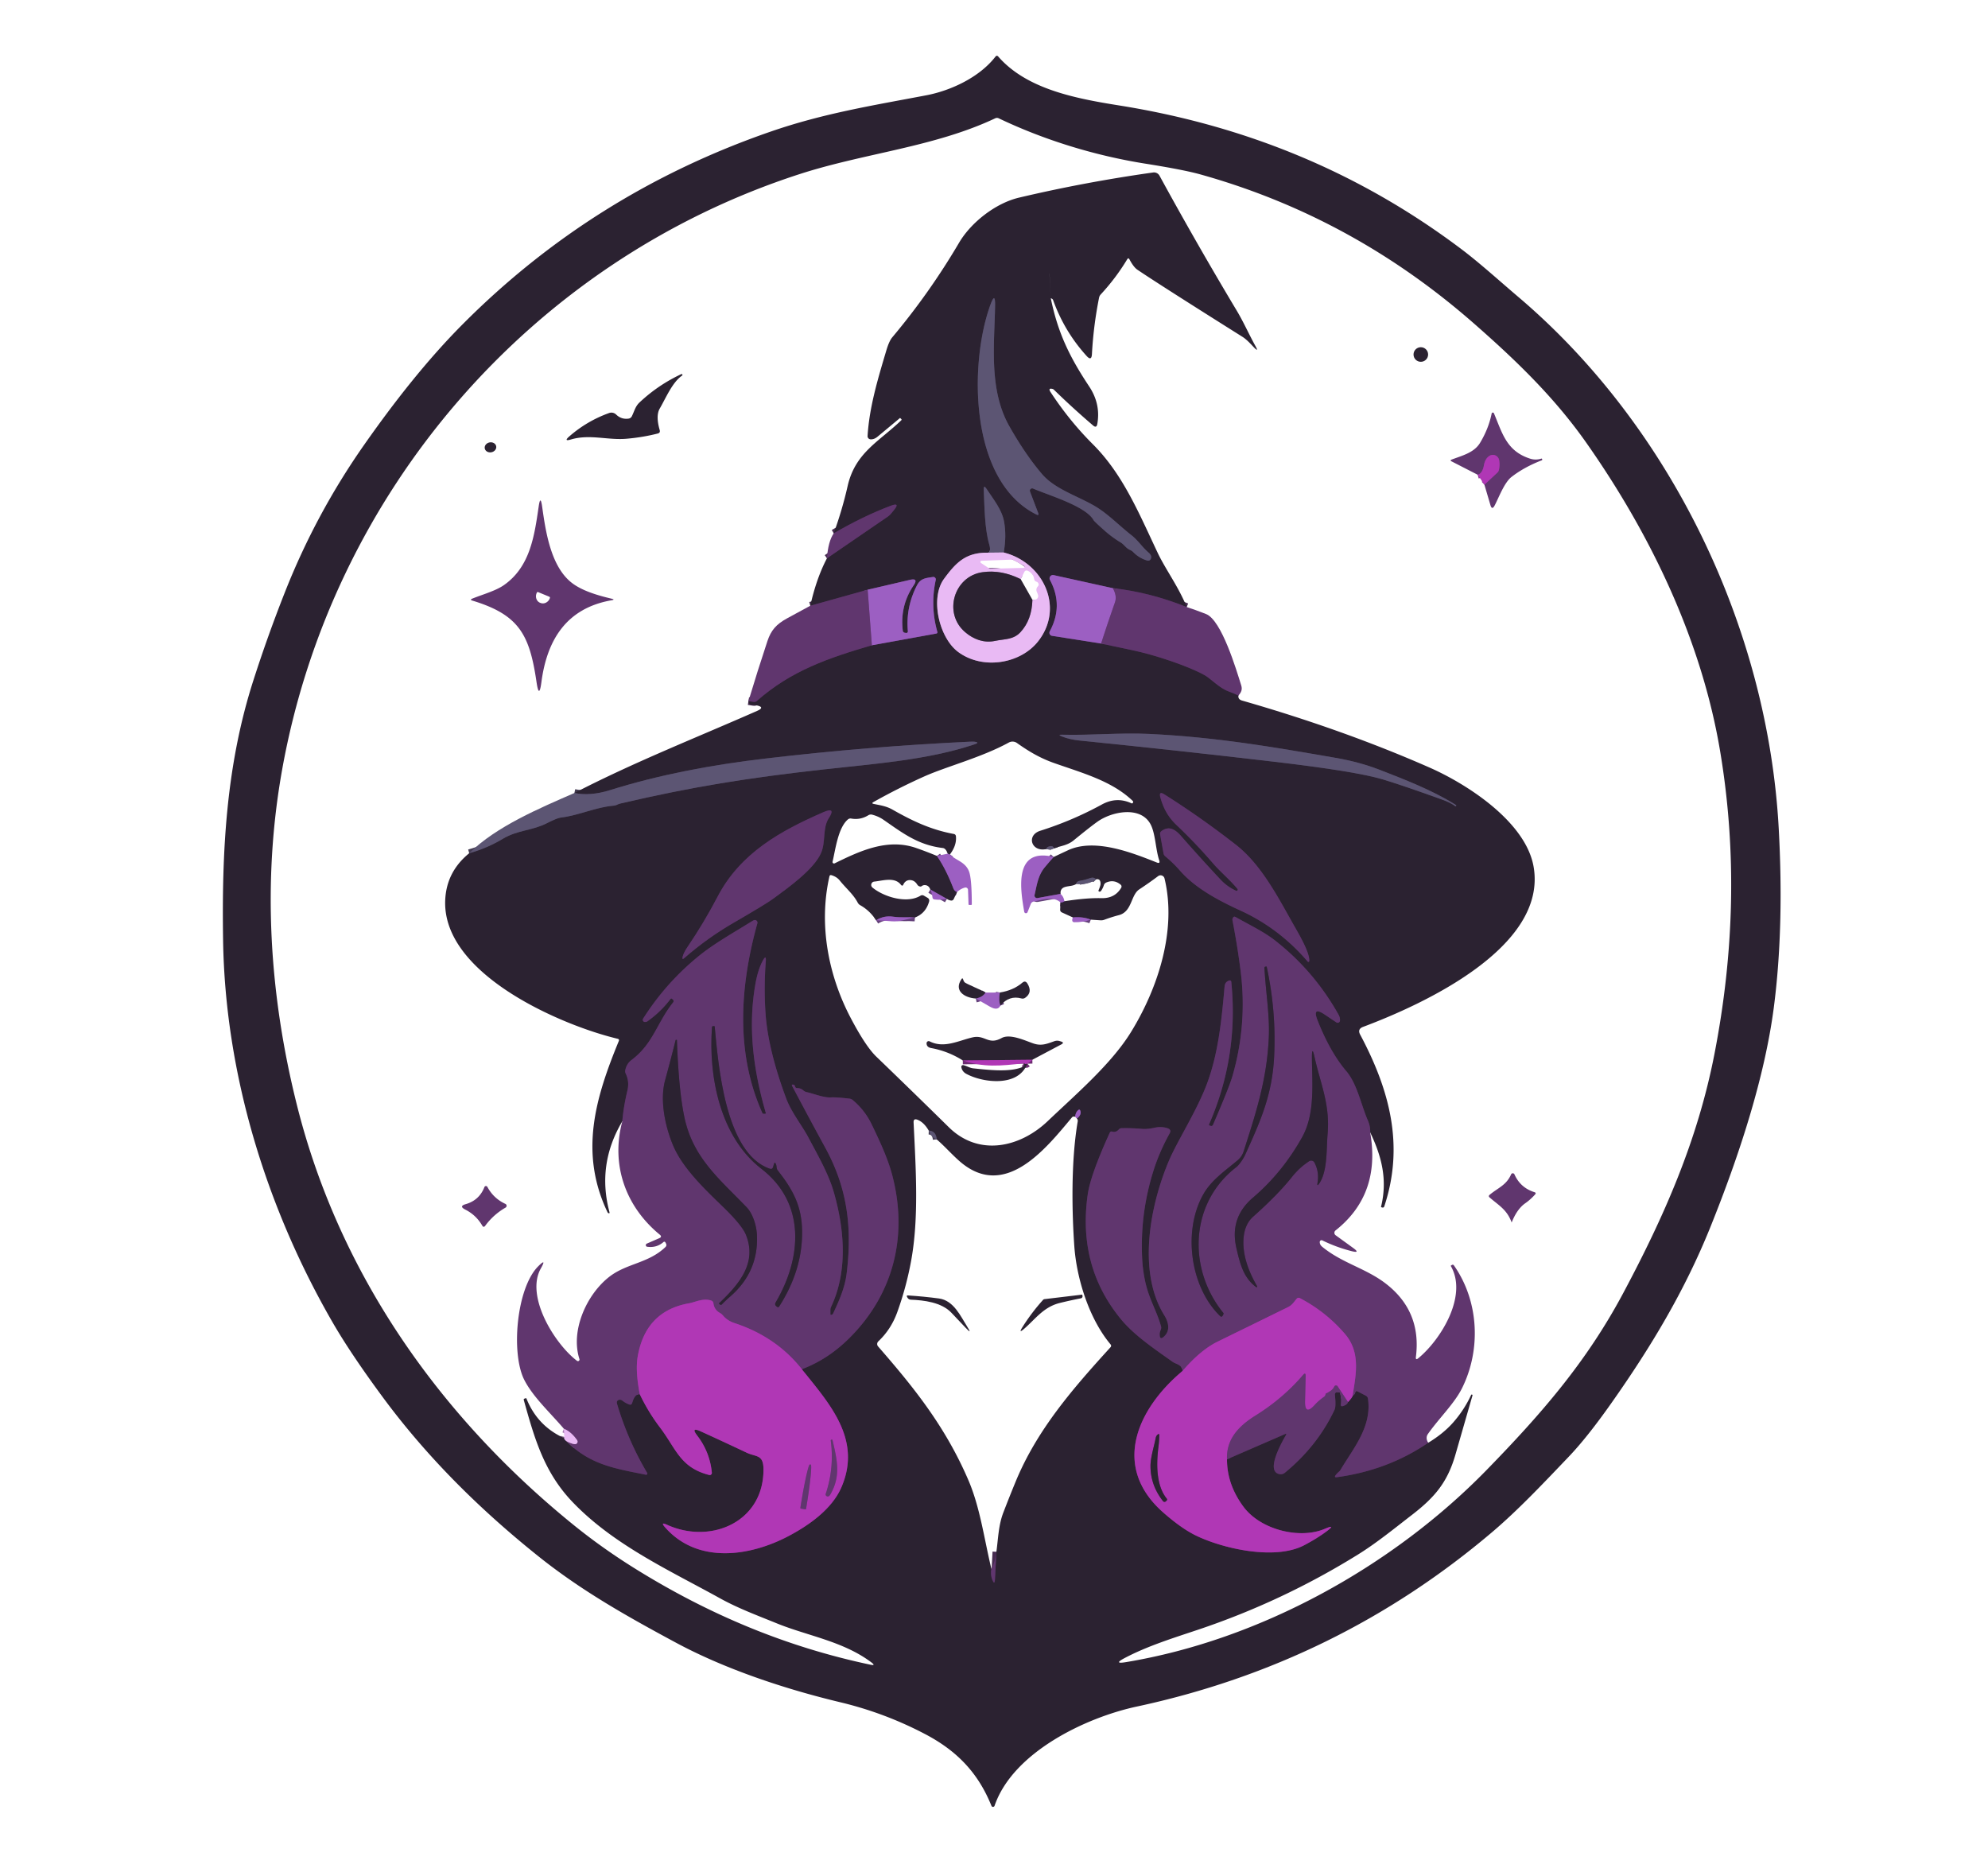 <?xml version="1.0" encoding="UTF-8" standalone="no"?>
<!DOCTYPE svg PUBLIC "-//W3C//DTD SVG 1.1//EN" "http://www.w3.org/Graphics/SVG/1.1/DTD/svg11.dtd">
<svg xmlns="http://www.w3.org/2000/svg" version="1.1" viewBox="0.00 0.00 515.00 485.00">
<g stroke-width="2.00" fill="none" stroke-linecap="butt">
<path stroke="#8a6e93" vector-effect="non-scaling-stroke" d="
  M 146.17 372.21
  Q 146.01 372.80 146.75 373.32"
/>
<path stroke="#462c50" vector-effect="non-scaling-stroke" d="
  M 146.75 373.32
  C 152.91 379.53 159.54 380.43 167.32 382.02
  A 0.32 0.31 80.6 0 0 167.65 381.55
  Q 162.73 373.26 159.91 363.87
  Q 159.74 363.30 159.82 363.07
  A 0.95 0.82 31.2 0 1 161.24 362.83
  Q 162.00 363.44 162.95 363.80
  Q 163.60 364.04 163.78 363.38
  Q 164.46 361.01 165.74 361.17"
/>
<path stroke="#6e2d73" vector-effect="non-scaling-stroke" d="
  M 165.74 361.17
  Q 167.91 365.74 170.96 369.76
  C 175.17 375.31 176.18 380.15 183.71 382.08
  A 0.56 0.56 0.0 0 0 184.41 381.48
  Q 183.88 376.12 180.63 371.89
  Q 178.84 369.56 181.52 370.78
  Q 186.94 373.24 193.46 376.32
  C 195.87 377.45 197.74 376.72 197.78 380.51
  C 197.93 394.19 184.20 400.17 172.78 394.97
  Q 170.98 394.15 172.28 395.63
  C 180.68 405.19 194.19 403.21 204.23 397.93
  C 209.78 395.01 215.58 390.82 217.98 385.25
  C 223.36 372.76 214.79 363.54 207.72 354.68"
/>
<path stroke="#462c50" vector-effect="non-scaling-stroke" d="
  M 207.72 354.68
  Q 214.44 352.16 219.96 346.69
  C 231.48 335.29 235.28 320.15 231.13 304.39
  C 229.97 300.00 227.87 295.54 225.82 291.28
  Q 224.03 287.56 220.89 284.95
  Q 220.51 284.64 220.03 284.59
  Q 216.55 284.19 215.25 284.27
  C 213.39 284.39 210.82 283.31 208.92 282.89
  A 1.78 1.76 71.9 0 1 208.14 282.49
  Q 207.44 281.86 206.52 281.86
  Q 206.04 281.85 205.94 281.39
  Q 205.86 281.03 205.50 280.97
  Q 204.97 280.87 205.22 281.34
  Q 209.46 289.36 213.86 297.43
  C 219.53 307.84 220.76 317.95 219.35 329.73
  C 218.90 333.56 217.41 336.84 215.81 340.28
  Q 215.76 340.40 215.67 340.46
  Q 215.54 340.54 215.39 340.59
  Q 215.11 340.68 215.12 340.38
  L 215.12 339.26
  A 1.80 1.77 -32.4 0 1 215.28 338.57
  C 219.68 329.29 218.76 318.39 215.98 308.75
  C 214.58 303.92 211.79 299.14 209.34 294.51
  C 207.80 291.61 204.97 288.08 203.66 284.53
  C 201.10 277.65 198.78 269.72 198.30 262.30
  Q 197.87 255.67 198.38 249.01
  Q 198.52 247.20 197.64 248.79
  Q 196.35 251.15 195.70 254.85
  C 193.69 266.20 195.20 277.27 198.37 288.24
  Q 198.45 288.54 198.14 288.52
  L 197.71 288.51
  A 0.23 0.21 -8.2 0 1 197.52 288.38
  C 190.45 272.68 191.70 255.37 196.20 239.18
  A 0.68 0.68 0.0 0 0 195.63 238.33
  Q 195.34 238.29 194.86 238.60
  C 190.28 241.45 185.13 244.34 181.26 247.46
  Q 172.62 254.41 166.60 263.87
  A 0.57 0.57 0.0 0 0 166.92 264.72
  Q 167.01 264.74 167.33 264.72
  Q 167.52 264.70 167.69 264.58
  Q 171.17 262.13 173.70 258.77
  Q 173.87 258.56 174.08 258.73
  L 174.30 258.91
  A 0.53 0.53 0.0 0 1 174.38 259.66
  C 170.12 265.04 169.22 270.37 163.60 274.58
  Q 162.34 275.52 161.99 277.19
  Q 161.88 277.67 162.10 278.12
  Q 163.09 280.18 162.53 282.52
  Q 161.52 286.74 161.21 290.47"
/>
<path stroke="#443c52" vector-effect="non-scaling-stroke" d="
  M 121.55 221.02
  Q 126.16 219.74 130.23 217.30
  C 134.08 214.99 137.88 215.19 141.70 213.23
  Q 144.28 211.91 145.26 211.79
  C 150.03 211.22 154.19 209.10 159.01 208.70
  Q 159.49 208.66 159.92 208.43
  Q 160.25 208.25 160.87 208.11
  C 179.33 203.80 193.79 201.49 213.48 199.30
  C 226.53 197.84 240.30 196.89 252.46 192.81
  Q 253.90 192.33 252.49 192.14
  Q 252.14 192.09 251.25 192.13
  Q 224.76 193.38 198.43 196.48
  C 184.16 198.15 170.80 200.69 158.02 204.68
  Q 152.93 206.27 148.80 205.42"
/>
<path stroke="#462c50" vector-effect="non-scaling-stroke" d="
  M 193.89 181.61
  L 195.20 181.82
  Q 195.70 181.90 196.08 181.56
  C 204.97 173.72 214.67 170.42 225.86 167.15"
/>
<path stroke="#64417a" vector-effect="non-scaling-stroke" d="
  M 225.86 167.15
  L 242.57 164.11
  A 0.33 0.32 -12.7 0 0 242.83 163.70
  Q 240.94 157.03 242.41 150.23
  A 0.64 0.64 0.0 0 0 241.68 149.46
  C 239.76 149.76 238.48 149.80 237.51 151.69
  Q 234.62 157.36 235.19 163.53
  A 0.40 0.40 0.0 0 1 234.73 163.96
  L 234.40 163.91
  A 0.62 0.62 0.0 0 1 233.87 163.36
  Q 233.10 156.93 236.68 151.63
  Q 238.00 149.68 235.70 150.21
  L 224.77 152.76"
/>
<path stroke="#462c50" vector-effect="non-scaling-stroke" d="
  M 224.77 152.76
  L 209.91 156.91"
/>
<path stroke="#462c50" vector-effect="non-scaling-stroke" d="
  M 214.22 144.63
  Q 222.28 139.09 230.01 133.81
  C 230.63 133.39 231.11 132.70 231.53 132.19
  Q 233.33 130.04 230.71 131.03
  Q 223.70 133.67 215.98 138.15"
/>
<path stroke="#462c50" vector-effect="non-scaling-stroke" d="
  M 307.42 157.25
  Q 297.86 153.41 288.27 152.36"
/>
<path stroke="#64417a" vector-effect="non-scaling-stroke" d="
  M 288.27 152.36
  L 272.96 148.98
  A 0.87 0.87 0.0 0 0 272.00 150.24
  Q 275.55 156.87 271.95 163.53
  A 0.80 0.79 -71.3 0 0 272.52 164.70
  L 285.24 166.70"
/>
<path stroke="#462c50" vector-effect="non-scaling-stroke" d="
  M 285.24 166.70
  Q 289.08 167.54 293.25 168.41
  C 299.32 169.66 308.01 172.63 312.03 174.88
  C 313.73 175.83 315.76 178.16 318.26 179.10
  Q 319.58 179.59 320.82 180.16"
/>
<path stroke="#462c50" vector-effect="non-scaling-stroke" d="
  M 354.95 293.34
  Q 355.02 291.80 354.38 290.32
  C 352.62 286.30 351.60 280.81 348.78 277.49
  C 345.52 273.68 343.05 268.72 341.32 264.32
  Q 339.85 260.58 343.18 262.82
  L 346.20 264.84
  A 0.59 0.59 0.0 0 0 347.12 264.42
  Q 347.20 263.64 346.74 262.81
  Q 340.39 251.49 330.25 243.58
  C 327.31 241.29 323.62 239.56 320.22 237.62
  Q 319.79 237.38 319.64 237.49
  A 0.93 0.92 -23.9 0 0 319.28 238.41
  Q 320.56 244.99 321.39 251.53
  Q 323.14 265.38 319.27 278.76
  Q 318.43 281.67 314.23 291.39
  A 0.49 0.48 21.4 0 1 313.62 291.65
  L 313.34 291.55
  Q 313.12 291.47 313.21 291.26
  Q 320.91 273.62 318.97 254.37
  Q 318.92 253.85 318.41 254.01
  Q 317.35 254.34 317.24 255.50
  C 316.48 264.10 315.63 272.57 312.84 280.27
  C 310.20 287.55 305.10 295.33 302.85 300.60
  C 297.90 312.23 294.62 329.49 301.61 340.70
  C 302.69 342.44 303.17 344.50 301.77 345.99
  Q 300.35 347.51 300.42 345.43
  Q 300.43 345.12 300.72 344.42
  A 1.29 1.28 48.7 0 0 300.77 343.58
  C 299.64 339.50 297.61 336.47 296.63 331.79
  Q 296.03 328.90 295.89 326.16
  Q 295.27 314.38 298.87 303.06
  Q 300.39 298.30 302.99 293.61
  Q 303.54 292.63 302.48 292.27
  Q 300.92 291.74 299.08 292.13
  Q 297.17 292.55 295.85 292.43
  Q 293.20 292.19 290.54 292.25
  Q 290.13 292.25 289.86 292.55
  Q 289.08 293.42 288.16 293.14
  Q 287.69 292.99 287.48 293.44
  Q 282.49 304.37 281.77 309.49
  Q 279.15 328.05 290.37 341.71
  C 293.86 345.95 299.08 349.43 303.77 352.77
  C 304.67 353.41 306.18 353.44 306.36 355.12"
/>
<path stroke="#6e2d73" vector-effect="non-scaling-stroke" d="
  M 306.36 355.12
  C 294.84 364.72 287.64 379.80 301.40 391.85
  Q 305.87 395.77 309.47 397.60
  C 316.12 400.96 330.12 404.40 337.95 400.23
  Q 341.22 398.49 343.55 396.76
  Q 346.34 394.70 343.14 396.05
  C 336.67 398.78 326.49 396.29 322.06 390.22
  Q 317.83 384.44 317.86 378.01"
/>
<path stroke="#462c50" vector-effect="non-scaling-stroke" d="
  M 317.86 378.01
  L 332.90 371.48
  Q 333.40 371.26 333.13 371.73
  C 332.19 373.39 327.67 381.20 331.49 381.86
  A 1.67 1.64 -59.0 0 0 332.84 381.51
  Q 341.29 374.57 345.71 365.21
  Q 346.13 364.33 345.82 361.41
  Q 345.74 360.63 346.52 360.62
  L 346.81 360.62
  Q 347.08 360.62 347.16 360.88
  Q 347.55 362.29 347.35 363.73
  Q 347.25 364.44 347.94 364.22
  Q 349.03 363.86 349.20 363.18"
/>
<path stroke="#6e2d73" vector-effect="non-scaling-stroke" d="
  M 349.20 363.18
  Q 350.40 361.92 350.38 361.57"
/>
<path stroke="#462c50" vector-effect="non-scaling-stroke" d="
  M 350.38 361.57
  Q 350.92 361.32 351.09 360.65
  Q 351.21 360.18 351.65 360.41
  L 353.82 361.54
  Q 354.30 361.79 354.38 362.33
  C 355.42 369.61 350.61 375.12 347.23 380.81
  A 1.54 1.41 87.6 0 1 346.91 381.19
  Q 346.41 381.61 346.04 382.08
  Q 345.50 382.77 346.37 382.65
  Q 359.55 380.85 369.96 373.75"
/>
<path stroke="#883792" vector-effect="non-scaling-stroke" d="
  M 207.72 354.68
  Q 201.09 346.28 190.27 342.73
  Q 188.41 342.12 187.23 340.70
  Q 186.92 340.34 186.51 340.11
  Q 185.03 339.30 184.81 337.59
  Q 184.75 337.07 184.24 336.90
  C 182.15 336.20 180.06 337.33 178.58 337.59
  Q 167.32 339.54 165.22 351.27
  Q 164.55 355.05 165.74 361.17"
/>
<path stroke="#a578b1" vector-effect="non-scaling-stroke" d="
  M 146.75 373.32
  Q 148.16 374.05 148.93 374.09
  A 0.65 0.65 0.0 0 0 149.50 373.07
  Q 147.97 370.88 146.08 370.11"
/>
<path stroke="#883792" vector-effect="non-scaling-stroke" d="
  M 350.38 361.57
  C 351.30 355.97 352.48 350.28 348.43 345.56
  Q 343.51 339.82 336.76 336.28
  Q 336.26 336.02 335.89 336.45
  C 335.05 337.43 334.77 338.06 333.58 338.64
  Q 324.54 343.08 315.50 347.50
  Q 311.01 349.69 306.36 355.12"
/>
<path stroke="#7e4b98" vector-effect="non-scaling-stroke" d="
  M 225.86 167.15
  L 224.77 152.76"
/>
<path stroke="#883792" vector-effect="non-scaling-stroke" d="
  M 349.20 363.18
  L 346.51 359.11
  A 0.49 0.49 0.0 0 0 345.66 359.16
  Q 345.30 359.91 344.60 360.35
  Q 343.78 360.87 343.75 360.87
  Q 343.43 360.89 343.39 361.19
  Q 343.33 361.61 342.97 361.86
  Q 341.62 362.79 340.55 363.97
  Q 337.99 366.77 338.08 362.98
  L 338.23 356.47
  Q 338.26 355.36 337.54 356.20
  Q 332.37 362.24 325.33 366.63
  C 321.15 369.23 317.65 372.59 317.86 378.01"
/>
<path stroke="#7e4b98" vector-effect="non-scaling-stroke" d="
  M 288.27 152.36
  Q 289.42 154.37 288.84 156.02
  Q 286.98 161.30 285.24 166.70"
/>
<path stroke="#443c52" vector-effect="non-scaling-stroke" d="
  M 286.40 137.67
  Q 288.21 139.25 290.30 140.51
  C 291.26 141.08 291.67 142.01 292.77 142.47
  Q 293.23 142.67 293.58 143.03
  Q 295.12 144.60 297.22 145.21
  A 0.75 0.74 23.0 0 0 298.07 144.87
  Q 298.55 144.01 297.57 143.17
  C 295.91 141.75 294.79 139.94 293.12 138.65
  C 289.84 136.09 286.92 132.99 283.48 131.01
  C 278.96 128.40 273.24 126.66 269.95 122.81
  Q 265.65 117.78 261.49 110.44
  C 256.09 100.92 257.62 89.20 257.78 79.20
  Q 257.85 75.44 256.56 78.98
  C 251.08 94.01 250.98 124.54 268.46 133.27
  Q 269.24 133.66 268.93 132.84
  L 266.83 127.33
  A 0.60 0.60 0.0 0 1 267.63 126.56
  C 271.85 128.37 281.27 131.11 283.29 134.74
  A 4.79 0.19 41.0 0 0 286.40 137.67"
/>
<path stroke="#8a6e93" vector-effect="non-scaling-stroke" d="
  M 255.94 143.17
  C 250.16 143.07 247.61 145.78 244.54 149.96
  C 240.89 154.96 243.28 165.24 248.24 168.90
  C 254.60 173.59 264.34 171.95 268.92 166.14
  C 275.85 157.34 270.22 145.68 260.01 143.12"
/>
<path stroke="#443c52" vector-effect="non-scaling-stroke" d="
  M 260.01 143.12
  Q 260.79 138.88 260.10 135.07
  C 259.53 131.98 257.32 129.31 255.60 126.68
  Q 254.78 125.42 254.85 126.92
  C 255.04 131.30 255.07 136.84 256.26 141.01
  Q 256.81 142.93 255.94 143.17"
/>
<path stroke="#a388b4" vector-effect="non-scaling-stroke" d="
  M 260.01 143.12
  L 255.94 143.17"
/>
<path stroke="#443c52" vector-effect="non-scaling-stroke" d="
  M 358.13 201.87
  Q 363.03 203.33 373.51 207.10
  Q 375.84 207.94 376.95 208.81
  Q 377.10 208.92 377.20 208.77
  L 377.21 208.77
  Q 377.31 208.61 377.15 208.52
  C 371.16 204.73 363.80 201.89 357.21 199.34
  Q 352.13 197.38 345.91 196.30
  C 329.84 193.52 315.19 190.96 297.75 190.12
  C 290.17 189.76 282.72 190.51 275.16 190.32
  Q 273.86 190.28 275.07 190.76
  Q 277.12 191.58 279.76 191.84
  Q 305.03 194.38 330.24 197.34
  Q 351.11 199.79 358.13 201.87"
/>
<path stroke="#64417a" vector-effect="non-scaling-stroke" d="
  M 246.08 221.33
  Q 246.03 221.40 245.52 221.14"
/>
<path stroke="#64417a" vector-effect="non-scaling-stroke" d="
  M 242.70 221.71
  Q 245.02 225.07 246.94 230.04
  Q 247.24 230.83 247.92 231.07"
/>
<path stroke="#64417a" vector-effect="non-scaling-stroke" d="
  M 245.30 232.85
  L 240.99 230.41"
/>
<path stroke="#64417a" vector-effect="non-scaling-stroke" d="
  M 237.02 237.67
  C 235.03 237.50 233.53 237.76 231.37 237.46
  Q 228.96 237.11 226.95 238.39"
/>
<path stroke="#64417a" vector-effect="non-scaling-stroke" d="
  M 282.58 238.23
  Q 280.55 237.41 277.92 237.65"
/>
<path stroke="#64417a" vector-effect="non-scaling-stroke" d="
  M 274.72 233.75
  Q 275.28 233.81 275.73 233.46"
/>
<path stroke="#443c52" vector-effect="non-scaling-stroke" d="
  M 283.97 227.77
  Q 283.34 227.15 282.50 227.44
  Q 280.90 227.99 280.00 228.11
  Q 278.82 228.27 278.82 228.96"
/>
<path stroke="#64417a" vector-effect="non-scaling-stroke" d="
  M 274.72 231.55
  L 268.78 232.63
  A 0.66 0.66 0.0 0 1 268.01 231.83
  C 268.59 229.30 268.91 226.75 270.65 224.67
  Q 271.73 223.37 272.96 221.99"
/>
<path stroke="#443c52" vector-effect="non-scaling-stroke" d="
  M 273.02 219.76
  Q 272.81 218.87 271.56 219.35
  Q 271.12 219.51 271.06 219.94"
/>
<path stroke="#462c50" vector-effect="non-scaling-stroke" d="
  M 320.19 230.73
  Q 317.89 229.68 316.17 227.83
  Q 310.96 222.26 305.94 216.54
  C 304.47 214.87 302.85 213.82 300.88 215.29
  Q 300.44 215.62 300.54 216.17
  L 301.41 221.03
  A 1.34 1.31 15.6 0 0 301.88 221.84
  Q 303.96 223.56 305.72 225.58
  C 309.69 230.12 315.77 233.32 321.34 235.87
  Q 331.38 240.46 338.77 249.09
  A 0.23 0.23 0.0 0 0 339.17 248.96
  C 339.34 246.98 336.80 242.52 335.79 240.75
  C 331.41 233.10 327.07 224.23 320.17 218.83
  Q 311.04 211.71 301.64 205.78
  Q 300.13 204.83 300.60 206.55
  C 301.33 209.28 302.57 211.62 304.78 213.72
  Q 309.82 218.50 314.34 223.76
  C 316.05 225.75 318.66 227.93 320.56 230.25
  A 0.31 0.31 0.0 0 1 320.19 230.73"
/>
<path stroke="#462c50" vector-effect="non-scaling-stroke" d="
  M 212.72 220.90
  C 213.94 218.04 213.05 214.52 214.69 211.96
  Q 216.64 208.94 213.32 210.38
  C 202.25 215.20 191.82 220.94 185.89 232.28
  Q 182.35 239.05 178.07 245.35
  Q 177.11 246.76 176.84 247.85
  Q 176.62 248.76 177.32 248.14
  Q 183.27 242.95 190.10 239.00
  Q 198.43 234.18 200.34 232.77
  C 204.08 230.02 210.89 225.21 212.72 220.90"
/>
<path stroke="#443c52" vector-effect="non-scaling-stroke" d="
  M 242.66 295.15
  Q 242.46 292.94 240.60 292.88"
/>
<path stroke="#462c50" vector-effect="non-scaling-stroke" d="
  M 256.82 406.37
  Q 256.54 407.92 257.06 409.22
  Q 257.66 410.71 257.75 409.10
  L 258.12 401.97"
/>
<path stroke="#64417a" vector-effect="non-scaling-stroke" d="
  M 279.00 289.73
  Q 280.18 288.80 279.89 287.80
  Q 279.71 287.18 279.24 287.62
  Q 278.62 288.20 278.52 289.26"
/>
<path stroke="#883792" vector-effect="non-scaling-stroke" d="
  M 384.54 125.55
  L 387.87 122.46
  Q 388.22 122.13 388.31 121.67
  Q 388.57 120.43 388.36 119.21
  A 1.66 1.66 0.0 0 0 385.77 118.14
  Q 384.72 118.87 384.42 120.51
  Q 384.05 122.64 382.80 122.98"
/>
<path stroke="#8a6e93" vector-effect="non-scaling-stroke" d="
  M 264.42 150.03
  Q 259.39 147.52 254.49 148.23
  C 247.15 149.28 244.24 158.81 250.02 163.75
  C 252.20 165.61 254.86 166.62 257.75 166.02
  C 260.30 165.49 262.52 165.74 264.35 163.76
  Q 267.30 160.59 267.45 155.36"
/>
<path stroke="#64417a" vector-effect="non-scaling-stroke" d="
  M 255.32 257.12
  Q 254.56 258.31 252.80 258.66"
/>
<path stroke="#64417a" vector-effect="non-scaling-stroke" d="
  M 259.16 260.48
  Q 258.62 259.11 259.01 257.10"
/>
<path stroke="#6e2d73" vector-effect="non-scaling-stroke" d="
  M 267.44 274.52
  L 249.42 274.70"
/>
<path stroke="#6e2d73" vector-effect="non-scaling-stroke" d="
  M 266.13 275.49
  Q 265.77 275.80 265.22 275.44"
/>
<path stroke="#462c50" vector-effect="non-scaling-stroke" d="
  M 322.19 298.19
  Q 321.74 299.61 320.59 300.58
  C 317.51 303.18 313.89 305.61 311.79 309.26
  C 306.41 318.61 308.19 333.23 316.05 340.89
  Q 316.47 341.30 316.75 340.78
  L 316.94 340.43
  Q 317.03 340.25 316.90 340.09
  C 307.60 328.64 308.22 311.60 320.29 302.32
  C 321.05 301.74 322.15 300.07 322.53 299.22
  C 326.41 290.63 329.61 283.76 330.08 273.50
  Q 330.62 261.85 328.15 250.45
  Q 328.14 250.37 328.05 250.38
  L 327.80 250.41
  A 0.28 0.27 85.6 0 0 327.56 250.70
  C 327.87 256.65 328.92 262.93 328.70 268.46
  C 328.26 279.50 325.34 288.36 322.19 298.19"
/>
<path stroke="#462c50" vector-effect="non-scaling-stroke" d="
  M 320.29 323.27
  C 321.25 327.47 322.15 330.99 325.41 333.41
  A 0.17 0.17 0.0 0 0 325.66 333.19
  Q 321.97 326.81 322.11 321.50
  Q 322.21 317.32 324.65 315.15
  Q 330.99 309.50 334.55 305.05
  C 336.03 303.19 337.32 302.02 339.12 300.81
  A 0.97 0.96 -30.8 0 1 340.52 301.16
  Q 341.79 303.60 341.31 306.39
  Q 341.13 307.49 341.76 306.57
  C 343.94 303.38 343.59 297.57 343.92 293.78
  C 344.58 286.01 342.09 280.83 340.56 273.91
  Q 339.85 270.67 339.86 273.99
  C 339.89 280.47 340.75 288.44 337.33 294.57
  Q 332.23 303.73 324.56 310.26
  Q 318.49 315.44 320.29 323.27"
/>
<path stroke="#462c50" vector-effect="non-scaling-stroke" d="
  M 201.85 338.43
  Q 207.89 328.99 207.79 319.00
  C 207.73 312.52 205.51 308.30 201.50 303.21
  Q 201.20 302.83 201.18 302.34
  Q 201.16 301.98 201.06 301.68
  Q 200.71 300.70 200.44 301.71
  L 200.28 302.28
  Q 200.09 302.97 199.41 302.74
  C 187.80 298.78 186.08 275.60 185.14 265.90
  Q 185.13 265.81 185.04 265.81
  L 184.73 265.82
  Q 184.47 265.82 184.45 266.08
  C 183.51 278.78 186.49 294.46 197.25 302.77
  C 208.81 311.68 207.73 325.86 200.93 337.40
  Q 200.60 337.96 201.10 338.36
  L 201.30 338.52
  Q 201.62 338.77 201.85 338.43"
/>
<path stroke="#462c50" vector-effect="non-scaling-stroke" d="
  M 186.29 337.71
  L 186.48 337.90
  A 0.36 0.35 44.4 0 0 186.99 337.90
  Q 188.01 336.85 189.14 335.87
  Q 196.53 329.48 196.09 319.92
  C 195.98 317.51 195.03 314.42 193.47 312.78
  C 186.53 305.54 179.63 300.08 177.35 289.66
  Q 175.82 282.63 175.36 269.45
  Q 175.35 269.38 175.27 269.37
  Q 175.23 269.37 175.19 269.37
  Q 175.04 269.35 175.01 269.49
  Q 173.72 274.66 172.31 279.78
  C 170.88 284.99 172.30 291.70 174.31 296.57
  C 176.80 302.58 182.56 308.01 187.43 312.73
  Q 192.27 317.43 193.25 319.90
  C 196.02 326.87 191.99 332.20 186.30 337.58
  Q 186.23 337.64 186.29 337.71"
/>
<path stroke="#6e2d73" vector-effect="non-scaling-stroke" d="
  M 300.10 374.78
  Q 300.29 373.33 300.32 371.79
  Q 300.33 371.29 299.93 371.59
  Q 299.51 371.90 299.39 372.51
  C 298.91 374.93 298.02 377.63 298.04 379.86
  Q 298.09 384.83 301.29 388.86
  A 0.49 0.49 0.0 0 0 302.02 388.90
  L 302.25 388.67
  A 0.33 0.33 0.0 0 0 302.27 388.23
  C 299.41 384.74 299.57 378.98 300.10 374.78"
/>
<path stroke="#883792" vector-effect="non-scaling-stroke" d="
  M 213.91 386.96
  A 0.50 0.50 0.0 0 0 214.14 387.55
  Q 214.69 387.86 215.13 387.08
  C 217.88 382.28 216.84 378.15 215.68 373.10
  Q 215.63 372.89 215.42 372.93
  L 215.41 372.93
  Q 215.18 372.97 215.22 373.25
  Q 216.14 380.28 213.91 386.96"
/>
<path stroke="#883792" vector-effect="non-scaling-stroke" d="
  M 207.49 390.79
  L 208.61 390.98
  A 0.18 0.18 0.0 0 0 208.82 390.83
  L 209.00 389.71
  A 10.35 0.63 -80.8 0 0 210.03 379.39
  L 209.79 379.36
  A 10.35 0.63 -80.8 0 0 207.52 389.47
  L 207.34 390.59
  A 0.18 0.18 0.0 0 0 207.49 390.79"
/>
</g>
<path fill="#2b2231" d="
  M 175.11 425.52
  C 162.53 418.75 150.77 412.16 139.56 403.21
  C 124.44 391.13 110.76 377.62 99.22 362.01
  Q 90.87 350.70 86.17 342.56
  C 68.91 312.67 58.31 278.09 57.79 243.49
  C 57.44 220.42 58.58 198.13 65.69 176.09
  Q 69.38 164.61 73.81 153.40
  Q 81.83 133.06 94.39 115.15
  C 102.07 104.20 110.62 93.27 119.87 83.98
  Q 153.76 49.94 199.70 34.07
  C 213.44 29.32 226.41 27.27 239.99 24.68
  C 246.23 23.49 253.70 20.07 257.87 14.68
  Q 258.23 14.22 258.61 14.66
  C 265.91 23.03 278.40 25.48 289.83 27.30
  C 322.60 32.52 352.14 44.63 378.53 64.50
  C 383.24 68.04 388.49 72.81 393.47 77.04
  C 432.97 110.63 457.98 162.87 460.79 214.66
  Q 462.19 240.43 459.51 261.01
  C 457.16 279.00 450.63 299.14 443.05 317.94
  C 436.49 334.19 427.90 348.62 417.44 363.45
  Q 411.17 372.35 406.37 377.37
  C 399.96 384.08 393.34 391.12 386.56 396.87
  Q 346.45 430.91 294.48 442.07
  C 281.29 444.90 262.41 453.89 257.65 467.76
  A 0.43 0.43 0.0 0 1 256.84 467.78
  C 253.43 459.36 248.06 453.63 239.73 449.24
  Q 229.24 443.72 217.70 440.96
  C 203.50 437.56 188.00 432.45 175.11 425.52
  Z
  M 146.17 372.21
  Q 146.01 372.80 146.75 373.32
  C 152.91 379.53 159.54 380.43 167.32 382.02
  A 0.32 0.31 80.6 0 0 167.65 381.55
  Q 162.73 373.26 159.91 363.87
  Q 159.74 363.30 159.82 363.07
  A 0.95 0.82 31.2 0 1 161.24 362.83
  Q 162.00 363.44 162.95 363.80
  Q 163.60 364.04 163.78 363.38
  Q 164.46 361.01 165.74 361.17
  Q 167.91 365.74 170.96 369.76
  C 175.17 375.31 176.18 380.15 183.71 382.08
  A 0.56 0.56 0.0 0 0 184.41 381.48
  Q 183.88 376.12 180.63 371.89
  Q 178.84 369.56 181.52 370.78
  Q 186.94 373.24 193.46 376.32
  C 195.87 377.45 197.74 376.72 197.78 380.51
  C 197.93 394.19 184.20 400.17 172.78 394.97
  Q 170.98 394.15 172.28 395.63
  C 180.68 405.19 194.19 403.21 204.23 397.93
  C 209.78 395.01 215.58 390.82 217.98 385.25
  C 223.36 372.76 214.79 363.54 207.72 354.68
  Q 214.44 352.16 219.96 346.69
  C 231.48 335.29 235.28 320.15 231.13 304.39
  C 229.97 300.00 227.87 295.54 225.82 291.28
  Q 224.03 287.56 220.89 284.95
  Q 220.51 284.64 220.03 284.59
  Q 216.55 284.19 215.25 284.27
  C 213.39 284.39 210.82 283.31 208.92 282.89
  A 1.78 1.76 71.9 0 1 208.14 282.49
  Q 207.44 281.86 206.52 281.86
  Q 206.04 281.85 205.94 281.39
  Q 205.86 281.03 205.50 280.97
  Q 204.97 280.87 205.22 281.34
  Q 209.46 289.36 213.86 297.43
  C 219.53 307.84 220.76 317.95 219.35 329.73
  C 218.90 333.56 217.41 336.84 215.81 340.28
  Q 215.76 340.40 215.67 340.46
  Q 215.54 340.54 215.39 340.59
  Q 215.11 340.68 215.12 340.38
  L 215.12 339.26
  A 1.80 1.77 -32.4 0 1 215.28 338.57
  C 219.68 329.29 218.76 318.39 215.98 308.75
  C 214.58 303.92 211.79 299.14 209.34 294.51
  C 207.80 291.61 204.97 288.08 203.66 284.53
  C 201.10 277.65 198.78 269.72 198.30 262.30
  Q 197.87 255.67 198.38 249.01
  Q 198.52 247.20 197.64 248.79
  Q 196.35 251.15 195.70 254.85
  C 193.69 266.20 195.20 277.27 198.37 288.24
  Q 198.45 288.54 198.14 288.52
  L 197.71 288.51
  A 0.23 0.21 -8.2 0 1 197.52 288.38
  C 190.45 272.68 191.70 255.37 196.20 239.18
  A 0.68 0.68 0.0 0 0 195.63 238.33
  Q 195.34 238.29 194.86 238.60
  C 190.28 241.45 185.13 244.34 181.26 247.46
  Q 172.62 254.41 166.60 263.87
  A 0.57 0.57 0.0 0 0 166.92 264.72
  Q 167.01 264.74 167.33 264.72
  Q 167.52 264.70 167.69 264.58
  Q 171.17 262.13 173.70 258.77
  Q 173.87 258.56 174.08 258.73
  L 174.30 258.91
  A 0.53 0.53 0.0 0 1 174.38 259.66
  C 170.12 265.04 169.22 270.37 163.60 274.58
  Q 162.34 275.52 161.99 277.19
  Q 161.88 277.67 162.10 278.12
  Q 163.09 280.18 162.53 282.52
  Q 161.52 286.74 161.21 290.47
  Q 154.58 301.64 157.89 314.01
  Q 157.99 314.38 157.62 314.26
  Q 157.47 314.21 157.38 314.02
  C 150.04 298.62 154.19 284.51 160.30 269.68
  Q 160.50 269.20 159.99 269.08
  C 145.37 265.59 114.62 252.37 115.33 233.27
  Q 115.61 225.85 121.55 221.02
  Q 126.16 219.74 130.23 217.30
  C 134.08 214.99 137.88 215.19 141.70 213.23
  Q 144.28 211.91 145.26 211.79
  C 150.03 211.22 154.19 209.10 159.01 208.70
  Q 159.49 208.66 159.92 208.43
  Q 160.25 208.25 160.87 208.11
  C 179.33 203.80 193.79 201.49 213.48 199.30
  C 226.53 197.84 240.30 196.89 252.46 192.81
  Q 253.90 192.33 252.49 192.14
  Q 252.14 192.09 251.25 192.13
  Q 224.76 193.38 198.43 196.48
  C 184.16 198.15 170.80 200.69 158.02 204.68
  Q 152.93 206.27 148.80 205.42
  C 164.21 197.45 180.22 191.16 196.09 184.17
  Q 198.34 183.18 195.93 182.71
  Q 195.73 182.68 194.51 182.54
  Q 194.02 182.49 193.89 181.61
  L 195.20 181.82
  Q 195.70 181.90 196.08 181.56
  C 204.97 173.72 214.67 170.42 225.86 167.15
  L 242.57 164.11
  A 0.33 0.32 -12.7 0 0 242.83 163.70
  Q 240.94 157.03 242.41 150.23
  A 0.64 0.64 0.0 0 0 241.68 149.46
  C 239.76 149.76 238.48 149.80 237.51 151.69
  Q 234.62 157.36 235.19 163.53
  A 0.40 0.40 0.0 0 1 234.73 163.96
  L 234.40 163.91
  A 0.62 0.62 0.0 0 1 233.87 163.36
  Q 233.10 156.93 236.68 151.63
  Q 238.00 149.68 235.70 150.21
  L 224.77 152.76
  L 209.91 156.91
  Q 211.51 149.78 214.22 144.63
  Q 222.28 139.09 230.01 133.81
  C 230.63 133.39 231.11 132.70 231.53 132.19
  Q 233.33 130.04 230.71 131.03
  Q 223.70 133.67 215.98 138.15
  Q 218.21 131.99 219.59 125.88
  C 221.56 117.24 227.74 114.39 233.48 108.87
  Q 233.64 108.72 233.48 108.56
  L 233.27 108.35
  Q 233.17 108.25 233.13 108.29
  Q 230.25 110.70 227.33 113.12
  Q 226.43 113.87 225.50 113.80
  A 0.81 0.81 0.0 0 1 224.75 112.95
  C 225.20 105.43 227.45 98.03 229.59 90.84
  Q 230.32 88.37 231.13 87.40
  Q 240.82 75.86 248.45 62.88
  C 251.56 57.60 257.92 52.62 264.00 51.19
  Q 281.09 47.16 298.72 44.68
  A 1.62 1.62 0.0 0 1 300.37 45.50
  Q 309.96 63.06 320.45 80.58
  C 322.13 83.39 323.57 86.64 325.17 89.53
  Q 326.26 91.48 324.72 89.86
  C 323.96 89.06 322.94 87.93 321.88 87.26
  Q 300.28 73.68 294.65 69.87
  Q 293.67 69.21 292.60 67.20
  Q 292.31 66.67 292.00 67.18
  Q 289.05 72.07 285.16 76.26
  Q 284.82 76.62 284.72 77.11
  Q 283.27 84.34 282.87 91.73
  Q 282.77 93.62 281.50 92.22
  Q 275.74 85.87 272.83 77.78
  Q 272.73 77.49 272.46 77.36
  Q 272.34 77.30 272.21 77.26
  L 271.88 70.88
  Q 271.88 70.86 271.88 70.86
  Q 271.88 70.86 271.88 70.86
  A 0.01 0.00 40.3 0 0 271.87 70.86
  L 272.21 77.26
  C 274.02 86.09 276.97 92.30 282.16 100.11
  Q 285.18 104.67 284.26 109.83
  Q 284.06 110.98 283.17 110.22
  Q 277.98 105.77 273.42 101.34
  Q 272.87 100.81 272.78 100.78
  Q 271.37 100.39 272.18 101.61
  Q 277.08 109.07 283.12 115.09
  C 290.90 122.86 295.01 132.87 299.93 143.26
  C 301.94 147.49 305.39 152.13 307.42 157.25
  Q 297.86 153.41 288.27 152.36
  L 272.96 148.98
  A 0.87 0.87 0.0 0 0 272.00 150.24
  Q 275.55 156.87 271.95 163.53
  A 0.80 0.79 -71.3 0 0 272.52 164.70
  L 285.24 166.70
  Q 289.08 167.54 293.25 168.41
  C 299.32 169.66 308.01 172.63 312.03 174.88
  C 313.73 175.83 315.76 178.16 318.26 179.10
  Q 319.58 179.59 320.82 180.16
  Q 320.67 181.16 321.78 181.48
  Q 347.99 189.01 370.22 198.78
  C 380.14 203.13 395.29 212.94 397.29 224.54
  C 400.90 245.48 368.41 260.27 353.12 266.00
  Q 351.59 266.57 352.36 268.01
  C 359.90 282.16 363.90 296.64 358.59 312.54
  A 0.39 0.39 0.0 0 1 358.12 312.80
  L 357.86 312.73
  Q 357.74 312.70 357.77 312.58
  C 359.46 305.65 357.97 299.61 354.95 293.34
  Q 355.02 291.80 354.38 290.32
  C 352.62 286.30 351.60 280.81 348.78 277.49
  C 345.52 273.68 343.05 268.72 341.32 264.32
  Q 339.85 260.58 343.18 262.82
  L 346.20 264.84
  A 0.59 0.59 0.0 0 0 347.12 264.42
  Q 347.20 263.64 346.74 262.81
  Q 340.39 251.49 330.25 243.58
  C 327.31 241.29 323.62 239.56 320.22 237.62
  Q 319.79 237.38 319.64 237.49
  A 0.93 0.92 -23.9 0 0 319.28 238.41
  Q 320.56 244.99 321.39 251.53
  Q 323.14 265.38 319.27 278.76
  Q 318.43 281.67 314.23 291.39
  A 0.49 0.48 21.4 0 1 313.62 291.65
  L 313.34 291.55
  Q 313.12 291.47 313.21 291.26
  Q 320.91 273.62 318.97 254.37
  Q 318.92 253.85 318.41 254.01
  Q 317.35 254.34 317.24 255.50
  C 316.48 264.10 315.63 272.57 312.84 280.27
  C 310.20 287.55 305.10 295.33 302.85 300.60
  C 297.90 312.23 294.62 329.49 301.61 340.70
  C 302.69 342.44 303.17 344.50 301.77 345.99
  Q 300.35 347.51 300.42 345.43
  Q 300.43 345.12 300.72 344.42
  A 1.29 1.28 48.7 0 0 300.77 343.58
  C 299.64 339.50 297.61 336.47 296.63 331.79
  Q 296.03 328.90 295.89 326.16
  Q 295.27 314.38 298.87 303.06
  Q 300.39 298.30 302.99 293.61
  Q 303.54 292.63 302.48 292.27
  Q 300.92 291.74 299.08 292.13
  Q 297.17 292.55 295.85 292.43
  Q 293.20 292.19 290.54 292.25
  Q 290.13 292.25 289.86 292.55
  Q 289.08 293.42 288.16 293.14
  Q 287.69 292.99 287.48 293.44
  Q 282.49 304.37 281.77 309.49
  Q 279.15 328.05 290.37 341.71
  C 293.86 345.95 299.08 349.43 303.77 352.77
  C 304.67 353.41 306.18 353.44 306.36 355.12
  C 294.84 364.72 287.64 379.80 301.40 391.85
  Q 305.87 395.77 309.47 397.60
  C 316.12 400.96 330.12 404.40 337.95 400.23
  Q 341.22 398.49 343.55 396.76
  Q 346.34 394.70 343.14 396.05
  C 336.67 398.78 326.49 396.29 322.06 390.22
  Q 317.83 384.44 317.86 378.01
  L 332.90 371.48
  Q 333.40 371.26 333.13 371.73
  C 332.19 373.39 327.67 381.20 331.49 381.86
  A 1.67 1.64 -59.0 0 0 332.84 381.51
  Q 341.29 374.57 345.71 365.21
  Q 346.13 364.33 345.82 361.41
  Q 345.74 360.63 346.52 360.62
  L 346.81 360.62
  Q 347.08 360.62 347.16 360.88
  Q 347.55 362.29 347.35 363.73
  Q 347.25 364.44 347.94 364.22
  Q 349.03 363.86 349.20 363.18
  Q 350.40 361.92 350.38 361.57
  Q 350.92 361.32 351.09 360.65
  Q 351.21 360.18 351.65 360.41
  L 353.82 361.54
  Q 354.30 361.79 354.38 362.33
  C 355.42 369.61 350.61 375.12 347.23 380.81
  A 1.54 1.41 87.6 0 1 346.91 381.19
  Q 346.41 381.61 346.04 382.08
  Q 345.50 382.77 346.37 382.65
  Q 359.55 380.85 369.96 373.75
  Q 373.89 371.38 376.45 368.48
  Q 379.29 365.25 381.10 361.36
  Q 381.17 361.20 381.33 361.26
  L 381.34 361.26
  Q 381.50 361.33 381.45 361.49
  Q 379.25 369.12 377.05 376.76
  C 375.00 383.89 371.79 387.76 365.86 392.35
  C 361.26 395.90 356.62 399.69 351.85 402.65
  Q 332.23 414.84 310.25 422.20
  C 303.93 424.32 297.24 426.39 291.33 429.51
  Q 288.29 431.12 291.68 430.56
  C 326.35 424.81 360.76 405.79 385.20 380.70
  C 399.27 366.26 410.92 352.89 420.42 335.12
  C 431.17 315.00 439.78 295.37 444.12 273.10
  C 449.21 246.98 450.01 220.77 445.58 194.43
  C 440.80 166.03 427.75 138.61 410.98 114.75
  C 402.68 102.93 392.73 93.35 381.94 83.89
  C 361.19 65.68 337.72 52.67 311.00 45.19
  Q 306.69 43.98 296.75 42.40
  C 283.76 40.34 270.61 36.32 258.75 30.66
  Q 258.28 30.43 257.81 30.65
  C 241.98 38.12 223.99 39.64 207.08 45.12
  C 137.45 67.70 85.96 127.57 73.09 199.37
  C 67.88 228.44 69.79 257.84 76.94 286.35
  C 87.90 330.02 113.94 366.93 148.51 394.96
  Q 156.12 401.13 164.82 406.52
  C 183.84 418.31 203.85 426.67 225.57 431.24
  Q 226.90 431.52 225.82 430.69
  C 218.52 425.15 209.23 423.77 201.27 420.53
  C 196.26 418.49 191.24 416.64 186.51 414.02
  C 173.45 406.79 158.94 400.20 148.29 389.05
  C 140.93 381.35 138.46 372.60 135.69 362.66
  Q 135.61 362.39 135.88 362.30
  L 136.16 362.20
  Q 136.33 362.14 136.39 362.31
  Q 139.16 369.21 145.78 372.36
  Q 146.03 372.48 146.17 372.21
  Z
  M 286.40 137.67
  Q 288.21 139.25 290.30 140.51
  C 291.26 141.08 291.67 142.01 292.77 142.47
  Q 293.23 142.67 293.58 143.03
  Q 295.12 144.60 297.22 145.21
  A 0.75 0.74 23.0 0 0 298.07 144.87
  Q 298.55 144.01 297.57 143.17
  C 295.91 141.75 294.79 139.94 293.12 138.65
  C 289.84 136.09 286.92 132.99 283.48 131.01
  C 278.96 128.40 273.24 126.66 269.95 122.81
  Q 265.65 117.78 261.49 110.44
  C 256.09 100.92 257.62 89.20 257.78 79.20
  Q 257.85 75.44 256.56 78.98
  C 251.08 94.01 250.98 124.54 268.46 133.27
  Q 269.24 133.66 268.93 132.84
  L 266.83 127.33
  A 0.60 0.60 0.0 0 1 267.63 126.56
  C 271.85 128.37 281.27 131.11 283.29 134.74
  A 4.79 0.19 41.0 0 0 286.40 137.67
  Z
  M 255.94 143.17
  C 250.16 143.07 247.61 145.78 244.54 149.96
  C 240.89 154.96 243.28 165.24 248.24 168.90
  C 254.60 173.59 264.34 171.95 268.92 166.14
  C 275.85 157.34 270.22 145.68 260.01 143.12
  Q 260.79 138.88 260.10 135.07
  C 259.53 131.98 257.32 129.31 255.60 126.68
  Q 254.78 125.42 254.85 126.92
  C 255.04 131.30 255.07 136.84 256.26 141.01
  Q 256.81 142.93 255.94 143.17
  Z
  M 358.13 201.87
  Q 363.03 203.33 373.51 207.10
  Q 375.84 207.94 376.95 208.81
  Q 377.10 208.92 377.20 208.77
  L 377.21 208.77
  Q 377.31 208.61 377.15 208.52
  C 371.16 204.73 363.80 201.89 357.21 199.34
  Q 352.13 197.38 345.91 196.30
  C 329.84 193.52 315.19 190.96 297.75 190.12
  C 290.17 189.76 282.72 190.51 275.16 190.32
  Q 273.86 190.28 275.07 190.76
  Q 277.12 191.58 279.76 191.84
  Q 305.03 194.38 330.24 197.34
  Q 351.11 199.79 358.13 201.87
  Z
  M 246.08 221.33
  Q 246.03 221.40 245.52 221.14
  Q 245.02 219.76 244.25 219.67
  C 237.80 218.90 233.78 215.75 228.89 212.37
  Q 227.56 211.45 225.92 211.03
  A 1.27 1.25 35.8 0 0 224.95 211.18
  Q 222.87 212.46 220.52 212.04
  Q 220.03 211.95 219.64 212.28
  C 217.11 214.45 216.44 219.98 215.68 223.21
  A 0.38 0.38 0.0 0 0 216.22 223.64
  C 222.80 220.41 229.95 217.06 237.41 219.69
  Q 240.07 220.62 242.70 221.71
  Q 245.02 225.07 246.94 230.04
  Q 247.24 230.83 247.92 231.07
  L 247.08 232.86
  Q 246.84 233.36 246.30 233.27
  Q 245.74 233.17 245.30 232.85
  L 240.99 230.41
  Q 240.63 229.38 239.71 229.29
  Q 239.15 229.23 238.71 229.58
  Q 238.57 229.69 238.33 229.64
  Q 237.87 229.55 237.62 229.15
  Q 236.85 227.90 235.55 227.98
  Q 235.00 228.02 234.58 228.37
  Q 234.22 228.67 234.03 229.11
  Q 233.77 229.68 233.39 229.19
  C 231.76 227.09 228.70 228.14 226.47 228.37
  A 0.87 0.87 0.0 0 0 226.00 229.90
  C 228.89 232.30 234.87 234.18 238.44 232.03
  Q 238.90 231.75 239.36 232.02
  L 240.33 232.59
  A 0.80 0.80 0.0 0 1 240.70 233.49
  Q 239.84 236.60 237.02 237.67
  C 235.03 237.50 233.53 237.76 231.37 237.46
  Q 228.96 237.11 226.95 238.39
  Q 225.34 235.89 222.87 234.50
  Q 222.43 234.26 222.19 233.81
  C 221.03 231.62 219.23 230.19 217.50 228.04
  Q 216.75 227.12 215.40 226.71
  Q 214.97 226.58 214.87 227.02
  C 211.96 239.82 214.76 252.99 220.35 263.64
  Q 224.23 271.03 227.02 273.72
  Q 236.45 282.80 245.79 291.99
  C 253.63 299.71 264.30 297.20 271.42 290.41
  C 278.84 283.35 287.92 275.59 293.01 267.31
  C 299.97 256.00 304.92 240.91 301.67 227.54
  A 1.05 1.05 0.0 0 0 300.02 226.95
  Q 297.75 228.66 295.14 230.38
  C 292.89 231.87 293.30 236.16 289.84 237.06
  Q 287.92 237.56 286.06 238.26
  Q 285.60 238.43 285.10 238.40
  L 282.58 238.23
  Q 280.55 237.41 277.92 237.65
  L 275.12 236.37
  Q 274.61 236.14 274.64 235.58
  L 274.72 233.75
  Q 275.28 233.81 275.73 233.46
  Q 281.45 232.56 285.32 232.66
  Q 288.81 232.75 290.45 229.97
  A 0.62 0.62 0.0 0 0 290.32 229.18
  Q 288.64 227.74 286.60 228.60
  A 1.11 1.09 -3.1 0 0 285.96 229.30
  Q 285.69 230.13 285.23 230.77
  Q 285.14 230.90 285.03 230.94
  Q 284.88 231.00 284.75 230.96
  Q 284.48 230.85 284.60 230.58
  Q 285.08 229.45 285.10 229.02
  Q 285.15 227.56 283.97 227.77
  Q 283.34 227.15 282.50 227.44
  Q 280.90 227.99 280.00 228.11
  Q 278.82 228.27 278.82 228.96
  C 277.49 229.99 274.60 228.98 274.72 231.55
  L 268.78 232.63
  A 0.66 0.66 0.0 0 1 268.01 231.83
  C 268.59 229.30 268.91 226.75 270.65 224.67
  Q 271.73 223.37 272.96 221.99
  Q 274.68 221.18 276.65 220.26
  C 283.59 217.03 293.26 220.88 299.69 223.43
  Q 300.61 223.79 300.30 222.85
  C 299.34 219.97 299.33 215.82 298.01 213.44
  C 295.42 208.75 288.08 210.18 284.33 212.83
  Q 282.46 214.15 278.12 217.70
  C 276.54 218.99 274.87 219.10 273.02 219.76
  Q 272.81 218.87 271.56 219.35
  Q 271.12 219.51 271.06 219.94
  C 267.17 220.79 265.79 216.37 269.49 215.20
  Q 277.79 212.58 285.44 208.40
  Q 289.26 206.31 293.10 208.08
  Q 293.24 208.14 293.33 208.10
  Q 293.43 208.05 293.51 207.90
  A 0.38 0.38 0.0 0 0 293.43 207.46
  C 288.04 202.30 280.51 200.28 273.07 197.66
  C 269.36 196.35 266.52 194.64 263.45 192.47
  A 2.01 2.00 -41.6 0 0 261.33 192.35
  C 254.30 196.21 245.17 198.56 239.41 201.14
  Q 232.70 204.15 226.26 207.77
  Q 225.67 208.11 226.34 208.25
  C 228.11 208.61 229.60 208.82 231.18 209.71
  C 236.47 212.71 241.16 214.93 247.08 216.03
  Q 247.59 216.13 247.64 216.65
  Q 247.86 218.99 246.08 221.33
  Z
  M 320.19 230.73
  Q 317.89 229.68 316.17 227.83
  Q 310.96 222.26 305.94 216.54
  C 304.47 214.87 302.85 213.82 300.88 215.29
  Q 300.44 215.62 300.54 216.17
  L 301.41 221.03
  A 1.34 1.31 15.6 0 0 301.88 221.84
  Q 303.96 223.56 305.72 225.58
  C 309.69 230.12 315.77 233.32 321.34 235.87
  Q 331.38 240.46 338.77 249.09
  A 0.23 0.23 0.0 0 0 339.17 248.96
  C 339.34 246.98 336.80 242.52 335.79 240.75
  C 331.41 233.10 327.07 224.23 320.17 218.83
  Q 311.04 211.71 301.64 205.78
  Q 300.13 204.83 300.60 206.55
  C 301.33 209.28 302.57 211.62 304.78 213.72
  Q 309.82 218.50 314.34 223.76
  C 316.05 225.75 318.66 227.93 320.56 230.25
  A 0.31 0.31 0.0 0 1 320.19 230.73
  Z
  M 212.72 220.90
  C 213.94 218.04 213.05 214.52 214.69 211.96
  Q 216.64 208.94 213.32 210.38
  C 202.25 215.20 191.82 220.94 185.89 232.28
  Q 182.35 239.05 178.07 245.35
  Q 177.11 246.76 176.84 247.85
  Q 176.62 248.76 177.32 248.14
  Q 183.27 242.95 190.10 239.00
  Q 198.43 234.18 200.34 232.77
  C 204.08 230.02 210.89 225.21 212.72 220.90
  Z
  M 278.52 289.26
  Q 278.25 289.22 278.04 289.25
  Q 277.84 289.27 277.67 289.48
  C 271.03 297.40 260.24 311.23 248.40 300.64
  C 246.40 298.86 244.71 296.92 242.66 295.15
  Q 242.46 292.94 240.60 292.88
  Q 239.33 290.69 237.65 290.05
  Q 236.62 289.66 236.67 290.77
  C 237.24 302.64 238.09 315.50 236.01 326.72
  Q 234.78 333.41 232.46 339.85
  Q 230.85 344.34 227.54 347.46
  A 0.96 0.95 -42.1 0 0 227.47 348.78
  C 236.69 359.35 244.80 369.40 250.80 383.27
  C 253.91 390.44 254.93 398.56 256.82 406.37
  Q 256.54 407.92 257.06 409.22
  Q 257.66 410.71 257.75 409.10
  L 258.12 401.97
  C 258.60 398.50 258.65 395.10 259.92 391.81
  Q 261.45 387.82 263.08 383.87
  C 268.65 370.33 277.98 359.65 287.70 348.97
  A 0.54 0.53 -44.6 0 0 287.71 348.27
  C 282.08 341.57 278.88 331.08 278.30 322.75
  C 277.72 314.46 277.37 301.08 279.19 290.49
  Q 279.26 290.11 279.00 289.73
  Q 280.18 288.80 279.89 287.80
  Q 279.71 287.18 279.24 287.62
  Q 278.62 288.20 278.52 289.26
  Z"
/>
<path fill="#5c5573" d="
  M 286.40 137.67
  A 4.79 0.19 41.0 0 1 283.29 134.74
  C 281.27 131.11 271.85 128.37 267.63 126.56
  A 0.60 0.60 0.0 0 0 266.83 127.33
  L 268.93 132.84
  Q 269.24 133.66 268.46 133.27
  C 250.98 124.54 251.08 94.01 256.56 78.98
  Q 257.85 75.44 257.78 79.20
  C 257.62 89.20 256.09 100.92 261.49 110.44
  Q 265.65 117.78 269.95 122.81
  C 273.24 126.66 278.96 128.40 283.48 131.01
  C 286.92 132.99 289.84 136.09 293.12 138.65
  C 294.79 139.94 295.91 141.75 297.57 143.17
  Q 298.55 144.01 298.07 144.87
  A 0.75 0.74 23.0 0 1 297.22 145.21
  Q 295.12 144.60 293.58 143.03
  Q 293.23 142.67 292.77 142.47
  C 291.67 142.01 291.26 141.08 290.30 140.51
  Q 288.21 139.25 286.40 137.67
  Z"
/>
<circle fill="#2b2231" cx="368.07" cy="91.83" r="1.89"/>
<path fill="#2b2231" d="
  M 163.67 107.85
  C 164.33 106.54 164.56 105.30 165.65 104.27
  Q 170.47 99.73 176.48 96.92
  Q 176.66 96.84 176.75 97.00
  L 176.76 97.01
  Q 176.86 97.18 176.70 97.29
  C 174.15 99.04 172.46 103.18 170.91 105.83
  Q 169.83 107.70 170.90 111.41
  Q 171.10 112.12 170.39 112.30
  Q 166.61 113.27 162.44 113.64
  C 157.47 114.10 152.86 112.40 147.95 113.83
  Q 145.88 114.44 147.51 113.02
  Q 152.08 109.04 157.79 106.99
  A 1.77 1.76 57.0 0 1 159.61 107.38
  Q 160.99 108.72 162.88 108.43
  A 1.09 1.09 0.0 0 0 163.67 107.85
  Z"
/>
<path fill="#60366e" d="
  M 384.54 125.55
  L 387.87 122.46
  Q 388.22 122.13 388.31 121.67
  Q 388.57 120.43 388.36 119.21
  A 1.66 1.66 0.0 0 0 385.77 118.14
  Q 384.72 118.87 384.42 120.51
  Q 384.05 122.64 382.80 122.98
  L 376.05 119.52
  Q 375.53 119.25 376.08 119.04
  C 378.77 118.01 381.88 117.29 383.43 114.69
  Q 385.64 111.01 386.42 107.12
  A 0.31 0.31 0.0 0 1 387.01 107.06
  C 389.19 112.23 390.26 116.83 396.35 118.80
  Q 397.79 119.27 399.25 118.81
  Q 399.45 118.75 399.51 118.96
  L 399.51 118.97
  Q 399.58 119.17 399.37 119.25
  Q 394.81 121.02 391.55 123.56
  C 389.69 125.01 388.22 129.00 387.19 130.95
  Q 386.51 132.23 386.10 130.84
  L 384.54 125.55
  Z"
/>
<ellipse fill="#2b2231" cx="0.00" cy="0.00" transform="translate(127.06,115.88) rotate(-11.1)" rx="1.51" ry="1.30"/>
<path fill="#b037b5" d="
  M 384.54 125.55
  L 382.80 122.98
  Q 384.05 122.64 384.42 120.51
  Q 384.72 118.87 385.77 118.14
  A 1.66 1.66 0.0 0 1 388.36 119.21
  Q 388.57 120.43 388.31 121.67
  Q 388.22 122.13 387.87 122.46
  L 384.54 125.55
  Z"
/>
<path fill="#5c5573" d="
  M 260.01 143.12
  L 255.94 143.17
  Q 256.81 142.93 256.26 141.01
  C 255.07 136.84 255.04 131.30 254.85 126.92
  Q 254.78 125.42 255.60 126.68
  C 257.32 129.31 259.53 131.98 260.10 135.07
  Q 260.79 138.88 260.01 143.12
  Z"
/>
<path fill="#60366e" d="
  M 138.99 176.68
  C 137.20 164.51 134.57 159.27 122.36 155.58
  Q 121.64 155.36 122.34 155.07
  C 124.99 154.00 128.31 153.09 130.45 151.63
  C 137.34 146.88 138.43 138.85 139.55 131.20
  Q 140.00 128.10 140.44 131.20
  C 141.32 137.41 142.59 146.49 147.94 150.83
  C 150.65 153.04 154.97 154.27 158.46 155.09
  Q 159.43 155.32 158.45 155.49
  C 146.88 157.50 141.72 165.59 140.26 176.67
  Q 139.66 181.24 138.99 176.68
  Z
  M 142.31 154.58
  L 139.41 153.38
  A 0.26 0.26 0.0 0 0 139.07 153.52
  L 139.01 153.66
  A 1.95 1.77 -67.6 0 0 139.90 156.14
  L 140.02 156.18
  A 1.95 1.77 -67.6 0 0 142.40 155.06
  L 142.45 154.92
  A 0.26 0.26 0.0 0 0 142.31 154.58
  Z"
/>
<path fill="#60366e" d="
  M 214.22 144.63
  Q 214.54 140.25 215.98 138.15
  Q 223.70 133.67 230.71 131.03
  Q 233.33 130.04 231.53 132.19
  C 231.11 132.70 230.63 133.39 230.01 133.81
  Q 222.28 139.09 214.22 144.63
  Z"
/>
<path fill="#e9baf4" d="
  M 255.94 143.17
  L 260.01 143.12
  C 270.22 145.68 275.85 157.34 268.92 166.14
  C 264.34 171.95 254.60 173.59 248.24 168.90
  C 243.28 165.24 240.89 154.96 244.54 149.96
  C 247.61 145.78 250.16 143.07 255.94 143.17
  Z
  M 265.12 147.11
  A 0.31 0.31 0.0 0 0 265.26 146.53
  L 262.40 145.00
  A 0.31 0.31 0.0 0 0 262.25 144.96
  L 254.28 145.26
  A 0.31 0.31 0.0 0 0 254.12 145.83
  L 256.32 147.28
  A 0.31 0.31 0.0 0 0 256.50 147.33
  L 265.12 147.11
  Z
  M 264.42 150.03
  Q 259.39 147.52 254.49 148.23
  C 247.15 149.28 244.24 158.81 250.02 163.75
  C 252.20 165.61 254.86 166.62 257.75 166.02
  C 260.30 165.49 262.52 165.74 264.35 163.76
  Q 267.30 160.59 267.45 155.36
  Q 268.86 155.49 268.95 154.44
  Q 268.98 154.17 268.62 153.38
  Q 268.25 152.56 268.87 151.88
  Q 269.22 151.50 268.96 151.05
  Q 268.81 150.79 268.49 150.68
  Q 267.99 150.51 267.90 149.99
  Q 267.65 148.41 266.15 147.82
  A 0.62 0.61 24.0 0 0 265.38 148.11
  L 264.42 150.03
  Z"
/>
<path fill="#2b2231" d="
  M 264.42 150.03
  L 267.45 155.36
  Q 267.30 160.59 264.35 163.76
  C 262.52 165.74 260.30 165.49 257.75 166.02
  C 254.86 166.62 252.20 165.61 250.02 163.75
  C 244.24 158.81 247.15 149.28 254.49 148.23
  Q 259.39 147.52 264.42 150.03
  Z"
/>
<path fill="#9c5fc2" d="
  M 288.27 152.36
  Q 289.42 154.37 288.84 156.02
  Q 286.98 161.30 285.24 166.70
  L 272.52 164.70
  A 0.80 0.79 -71.3 0 1 271.95 163.53
  Q 275.55 156.87 272.00 150.24
  A 0.87 0.87 0.0 0 1 272.96 148.98
  L 288.27 152.36
  Z"
/>
<path fill="#9c5fc2" d="
  M 225.86 167.15
  L 224.77 152.76
  L 235.70 150.21
  Q 238.00 149.68 236.68 151.63
  Q 233.10 156.93 233.87 163.36
  A 0.62 0.62 0.0 0 0 234.40 163.91
  L 234.73 163.96
  A 0.40 0.40 0.0 0 0 235.19 163.53
  Q 234.62 157.36 237.51 151.69
  C 238.48 149.80 239.76 149.76 241.68 149.46
  A 0.64 0.64 0.0 0 1 242.41 150.23
  Q 240.94 157.03 242.83 163.70
  A 0.33 0.32 -12.7 0 1 242.57 164.11
  L 225.86 167.15
  Z"
/>
<path fill="#60366e" d="
  M 288.27 152.36
  Q 297.86 153.41 307.42 157.25
  Q 309.63 157.96 312.43 159.06
  C 316.47 160.63 320.29 173.54 321.55 177.56
  C 321.89 178.65 321.52 179.39 320.82 180.16
  Q 319.58 179.59 318.26 179.10
  C 315.76 178.16 313.73 175.83 312.03 174.88
  C 308.01 172.63 299.32 169.66 293.25 168.41
  Q 289.08 167.54 285.24 166.70
  Q 286.98 161.30 288.84 156.02
  Q 289.42 154.37 288.27 152.36
  Z"
/>
<path fill="#60366e" d="
  M 224.77 152.76
  L 225.86 167.15
  C 214.67 170.42 204.97 173.72 196.08 181.56
  Q 195.70 181.90 195.20 181.82
  L 193.89 181.61
  Q 196.22 173.86 198.80 166.08
  C 199.74 163.24 201.13 161.69 203.89 160.18
  Q 207.04 158.46 209.91 156.91
  L 224.77 152.76
  Z"
/>
<path fill="#5c5573" d="
  M 358.13 201.87
  Q 351.11 199.79 330.24 197.34
  Q 305.03 194.38 279.76 191.84
  Q 277.12 191.58 275.07 190.76
  Q 273.86 190.28 275.16 190.32
  C 282.72 190.51 290.17 189.76 297.75 190.12
  C 315.19 190.96 329.84 193.52 345.91 196.30
  Q 352.13 197.38 357.21 199.34
  C 363.80 201.89 371.16 204.73 377.15 208.52
  Q 377.31 208.61 377.21 208.77
  L 377.20 208.77
  Q 377.10 208.92 376.95 208.81
  Q 375.84 207.94 373.51 207.10
  Q 363.03 203.33 358.13 201.87
  Z"
/>
<path fill="#5c5573" d="
  M 121.55 221.02
  C 128.53 214.08 139.98 209.27 148.80 205.42
  Q 152.93 206.27 158.02 204.68
  C 170.80 200.69 184.16 198.15 198.43 196.48
  Q 224.76 193.38 251.25 192.13
  Q 252.14 192.09 252.49 192.14
  Q 253.90 192.33 252.46 192.81
  C 240.30 196.89 226.53 197.84 213.48 199.30
  C 193.79 201.49 179.33 203.80 160.87 208.11
  Q 160.25 208.25 159.92 208.43
  Q 159.49 208.66 159.01 208.70
  C 154.19 209.10 150.03 211.22 145.26 211.79
  Q 144.28 211.91 141.70 213.23
  C 137.88 215.19 134.08 214.99 130.23 217.30
  Q 126.16 219.74 121.55 221.02
  Z"
/>
<path fill="#60366e" d="
  M 320.56 230.25
  C 318.66 227.93 316.05 225.75 314.34 223.76
  Q 309.82 218.50 304.78 213.72
  C 302.57 211.62 301.33 209.28 300.60 206.55
  Q 300.13 204.83 301.64 205.78
  Q 311.04 211.71 320.17 218.83
  C 327.07 224.23 331.41 233.10 335.79 240.75
  C 336.80 242.52 339.34 246.98 339.17 248.96
  A 0.23 0.23 0.0 0 1 338.77 249.09
  Q 331.38 240.46 321.34 235.87
  C 315.77 233.32 309.69 230.12 305.72 225.58
  Q 303.96 223.56 301.88 221.84
  A 1.34 1.31 15.6 0 1 301.41 221.03
  L 300.54 216.17
  Q 300.44 215.62 300.88 215.29
  C 302.85 213.82 304.47 214.87 305.94 216.54
  Q 310.96 222.26 316.17 227.83
  Q 317.89 229.68 320.19 230.73
  A 0.31 0.31 0.0 0 0 320.56 230.25
  Z"
/>
<path fill="#60366e" d="
  M 214.69 211.96
  C 213.05 214.52 213.94 218.04 212.72 220.90
  C 210.89 225.21 204.08 230.02 200.34 232.77
  Q 198.43 234.18 190.10 239.00
  Q 183.27 242.95 177.32 248.14
  Q 176.62 248.76 176.84 247.85
  Q 177.11 246.76 178.07 245.35
  Q 182.35 239.05 185.89 232.28
  C 191.82 220.94 202.25 215.20 213.32 210.38
  Q 216.64 208.94 214.69 211.96
  Z"
/>
<path fill="#5c5573" d="
  M 273.02 219.76
  Q 272.33 220.30 271.06 219.94
  Q 271.12 219.51 271.56 219.35
  Q 272.81 218.87 273.02 219.76
  Z"
/>
<path fill="#9c5fc2" d="
  M 245.52 221.14
  Q 246.03 221.40 246.08 221.33
  C 247.57 222.89 250.06 223.20 251.03 225.74
  Q 251.74 227.60 251.75 234.23
  Q 251.75 234.41 251.57 234.41
  L 251.09 234.41
  Q 250.91 234.41 250.90 234.23
  L 250.77 230.51
  A 0.64 0.64 0.0 0 0 249.97 229.92
  Q 248.86 230.22 247.92 231.07
  Q 247.24 230.83 246.94 230.04
  Q 245.02 225.07 242.70 221.71
  L 245.52 221.14
  Z"
/>
<path fill="#9c5fc2" d="
  M 272.96 221.99
  Q 271.73 223.37 270.65 224.67
  C 268.91 226.75 268.59 229.30 268.01 231.83
  A 0.66 0.66 0.0 0 0 268.78 232.63
  L 274.72 231.55
  Q 275.55 232.24 275.73 233.46
  Q 275.28 233.81 274.72 233.75
  C 272.83 232.08 270.00 233.09 267.77 233.54
  A 1.00 0.98 -84.5 0 0 267.03 234.16
  L 266.20 236.26
  A 0.45 0.45 0.0 0 1 265.33 236.17
  C 264.30 230.28 262.58 219.45 272.96 221.99
  Z"
/>
<path fill="#5c5573" d="
  M 283.97 227.77
  Q 281.92 229.30 278.82 228.96
  Q 278.82 228.27 280.00 228.11
  Q 280.90 227.99 282.50 227.44
  Q 283.34 227.15 283.97 227.77
  Z"
/>
<path fill="#9c5fc2" d="
  M 240.99 230.41
  L 245.30 232.85
  Q 243.61 233.20 242.07 233.00
  Q 241.61 232.94 241.56 232.47
  Q 241.43 231.22 240.99 230.41
  Z"
/>
<path fill="#9c5fc2" d="
  M 237.02 237.67
  C 234.89 238.04 233.15 238.84 230.96 238.65
  Q 229.00 238.48 226.95 238.39
  Q 228.96 237.11 231.37 237.46
  C 233.53 237.76 235.03 237.50 237.02 237.67
  Z"
/>
<path fill="#60366e" d="
  M 354.95 293.34
  Q 357.77 309.41 345.97 318.74
  A 0.78 0.78 0.0 0 0 346.00 319.98
  L 350.50 323.24
  Q 352.54 324.71 350.10 324.09
  Q 346.16 323.08 342.55 321.31
  A 0.46 0.46 0.0 0 0 341.89 321.70
  Q 341.86 322.42 342.53 322.97
  C 347.65 327.18 353.73 328.50 358.87 332.41
  Q 368.29 339.58 366.80 351.47
  Q 366.67 352.46 367.44 351.82
  C 373.23 347.04 380.29 335.69 375.85 327.97
  A 0.12 0.11 63.4 0 1 375.90 327.81
  L 376.12 327.68
  Q 376.44 327.50 376.65 327.80
  C 383.18 337.12 383.69 349.71 378.72 359.65
  C 376.75 363.59 372.73 367.44 369.91 371.46
  Q 369.22 372.43 369.96 373.75
  Q 359.55 380.85 346.37 382.65
  Q 345.50 382.77 346.04 382.08
  Q 346.41 381.61 346.91 381.19
  A 1.54 1.41 87.6 0 0 347.23 380.81
  C 350.61 375.12 355.42 369.61 354.38 362.33
  Q 354.30 361.79 353.82 361.54
  L 351.65 360.41
  Q 351.21 360.18 351.09 360.65
  Q 350.92 361.32 350.38 361.57
  C 351.30 355.97 352.48 350.28 348.43 345.56
  Q 343.51 339.82 336.76 336.28
  Q 336.26 336.02 335.89 336.45
  C 335.05 337.43 334.77 338.06 333.58 338.64
  Q 324.54 343.08 315.50 347.50
  Q 311.01 349.69 306.36 355.12
  C 306.18 353.44 304.67 353.41 303.77 352.77
  C 299.08 349.43 293.86 345.95 290.37 341.71
  Q 279.15 328.05 281.77 309.49
  Q 282.49 304.37 287.48 293.44
  Q 287.69 292.99 288.16 293.14
  Q 289.08 293.42 289.86 292.55
  Q 290.13 292.25 290.54 292.25
  Q 293.20 292.19 295.85 292.43
  Q 297.17 292.55 299.08 292.13
  Q 300.92 291.74 302.48 292.27
  Q 303.54 292.63 302.99 293.61
  Q 300.39 298.30 298.87 303.06
  Q 295.27 314.38 295.89 326.16
  Q 296.03 328.90 296.63 331.79
  C 297.61 336.47 299.64 339.50 300.77 343.58
  A 1.29 1.28 48.7 0 1 300.72 344.42
  Q 300.43 345.12 300.42 345.43
  Q 300.35 347.51 301.77 345.99
  C 303.17 344.50 302.69 342.44 301.61 340.70
  C 294.62 329.49 297.90 312.23 302.85 300.60
  C 305.10 295.33 310.20 287.55 312.84 280.27
  C 315.63 272.57 316.48 264.10 317.24 255.50
  Q 317.35 254.34 318.41 254.01
  Q 318.92 253.85 318.97 254.37
  Q 320.91 273.62 313.21 291.26
  Q 313.12 291.47 313.34 291.55
  L 313.62 291.65
  A 0.49 0.48 21.4 0 0 314.23 291.39
  Q 318.43 281.67 319.27 278.76
  Q 323.14 265.38 321.39 251.53
  Q 320.56 244.99 319.28 238.41
  A 0.93 0.92 -23.9 0 1 319.64 237.49
  Q 319.79 237.38 320.22 237.62
  C 323.62 239.56 327.31 241.29 330.25 243.58
  Q 340.39 251.49 346.74 262.81
  Q 347.20 263.64 347.12 264.42
  A 0.59 0.59 0.0 0 1 346.20 264.84
  L 343.18 262.82
  Q 339.85 260.58 341.32 264.32
  C 343.05 268.72 345.52 273.68 348.78 277.49
  C 351.60 280.81 352.62 286.30 354.38 290.32
  Q 355.02 291.80 354.95 293.34
  Z
  M 322.19 298.19
  Q 321.74 299.61 320.59 300.58
  C 317.51 303.18 313.89 305.61 311.79 309.26
  C 306.41 318.61 308.19 333.23 316.05 340.89
  Q 316.47 341.30 316.75 340.78
  L 316.94 340.43
  Q 317.03 340.25 316.90 340.09
  C 307.60 328.64 308.22 311.60 320.29 302.32
  C 321.05 301.74 322.15 300.07 322.53 299.22
  C 326.41 290.63 329.61 283.76 330.08 273.50
  Q 330.62 261.85 328.15 250.45
  Q 328.14 250.37 328.05 250.38
  L 327.80 250.41
  A 0.28 0.27 85.6 0 0 327.56 250.70
  C 327.87 256.65 328.92 262.93 328.70 268.46
  C 328.26 279.50 325.34 288.36 322.19 298.19
  Z
  M 320.29 323.27
  C 321.25 327.47 322.15 330.99 325.41 333.41
  A 0.17 0.17 0.0 0 0 325.66 333.19
  Q 321.97 326.81 322.11 321.50
  Q 322.21 317.32 324.65 315.15
  Q 330.99 309.50 334.55 305.05
  C 336.03 303.19 337.32 302.02 339.12 300.81
  A 0.97 0.96 -30.8 0 1 340.52 301.16
  Q 341.79 303.60 341.31 306.39
  Q 341.13 307.49 341.76 306.57
  C 343.94 303.38 343.59 297.57 343.92 293.78
  C 344.58 286.01 342.09 280.83 340.56 273.91
  Q 339.85 270.67 339.86 273.99
  C 339.89 280.47 340.75 288.44 337.33 294.57
  Q 332.23 303.73 324.56 310.26
  Q 318.49 315.44 320.29 323.27
  Z"
/>
<path fill="#9c5fc2" d="
  M 277.92 237.65
  Q 280.55 237.41 282.58 238.23
  Q 280.46 238.94 278.28 238.89
  Q 277.77 238.87 277.76 238.36
  Q 277.75 238.06 277.92 237.65
  Z"
/>
<path fill="#60366e" d="
  M 207.72 354.68
  Q 201.09 346.28 190.27 342.73
  Q 188.41 342.12 187.23 340.70
  Q 186.92 340.34 186.51 340.11
  Q 185.03 339.30 184.81 337.59
  Q 184.75 337.07 184.24 336.90
  C 182.15 336.20 180.06 337.33 178.58 337.59
  Q 167.32 339.54 165.22 351.27
  Q 164.55 355.05 165.74 361.17
  Q 164.46 361.01 163.78 363.38
  Q 163.60 364.04 162.95 363.80
  Q 162.00 363.44 161.24 362.83
  A 0.95 0.82 31.2 0 0 159.82 363.07
  Q 159.74 363.30 159.91 363.87
  Q 162.73 373.26 167.65 381.55
  A 0.32 0.31 80.6 0 1 167.32 382.02
  C 159.54 380.43 152.91 379.53 146.75 373.32
  Q 148.16 374.05 148.93 374.09
  A 0.65 0.65 0.0 0 0 149.50 373.07
  Q 147.97 370.88 146.08 370.11
  C 142.53 365.95 138.05 361.85 135.81 357.43
  C 132.33 350.55 133.79 333.68 139.41 328.04
  Q 141.71 325.73 140.11 328.57
  C 136.03 335.80 143.71 348.15 149.48 352.51
  A 0.41 0.41 0.0 0 0 150.11 352.06
  C 147.73 344.73 151.94 335.33 157.84 330.74
  C 162.39 327.21 167.93 327.29 172.37 323.05
  Q 172.80 322.64 172.52 322.11
  L 172.37 321.82
  A 0.32 0.31 55.1 0 0 171.89 321.73
  Q 170.10 323.30 167.66 322.96
  A 0.43 0.42 -52.9 0 1 167.55 322.15
  L 170.79 320.74
  Q 171.60 320.39 170.92 319.83
  C 162.14 312.62 158.17 301.84 161.21 290.47
  Q 161.52 286.74 162.53 282.52
  Q 163.09 280.18 162.10 278.12
  Q 161.88 277.67 161.99 277.19
  Q 162.34 275.52 163.60 274.58
  C 169.22 270.37 170.12 265.04 174.38 259.66
  A 0.53 0.53 0.0 0 0 174.30 258.91
  L 174.08 258.73
  Q 173.87 258.56 173.70 258.77
  Q 171.17 262.13 167.69 264.58
  Q 167.52 264.70 167.33 264.72
  Q 167.01 264.74 166.92 264.72
  A 0.57 0.57 0.0 0 1 166.60 263.87
  Q 172.62 254.41 181.26 247.46
  C 185.13 244.34 190.28 241.45 194.86 238.60
  Q 195.34 238.29 195.63 238.33
  A 0.68 0.68 0.0 0 1 196.20 239.18
  C 191.70 255.37 190.45 272.68 197.52 288.38
  A 0.23 0.21 -8.2 0 0 197.71 288.51
  L 198.14 288.52
  Q 198.45 288.54 198.37 288.24
  C 195.20 277.27 193.69 266.20 195.70 254.85
  Q 196.35 251.15 197.64 248.79
  Q 198.52 247.20 198.38 249.01
  Q 197.87 255.67 198.30 262.30
  C 198.78 269.72 201.10 277.65 203.66 284.53
  C 204.97 288.08 207.80 291.61 209.34 294.51
  C 211.79 299.14 214.58 303.92 215.98 308.75
  C 218.76 318.39 219.68 329.29 215.28 338.57
  A 1.80 1.77 -32.4 0 0 215.12 339.26
  L 215.12 340.38
  Q 215.11 340.68 215.39 340.59
  Q 215.54 340.54 215.67 340.46
  Q 215.76 340.40 215.81 340.28
  C 217.41 336.84 218.90 333.56 219.35 329.73
  C 220.76 317.95 219.53 307.84 213.86 297.43
  Q 209.46 289.36 205.22 281.34
  Q 204.97 280.87 205.50 280.97
  Q 205.86 281.03 205.94 281.39
  Q 206.04 281.85 206.52 281.86
  Q 207.44 281.86 208.14 282.49
  A 1.78 1.76 71.9 0 0 208.92 282.89
  C 210.82 283.31 213.39 284.39 215.25 284.27
  Q 216.55 284.19 220.03 284.59
  Q 220.51 284.64 220.89 284.95
  Q 224.03 287.56 225.82 291.28
  C 227.87 295.54 229.97 300.00 231.13 304.39
  C 235.28 320.15 231.48 335.29 219.96 346.69
  Q 214.44 352.16 207.72 354.68
  Z
  M 201.85 338.43
  Q 207.89 328.99 207.79 319.00
  C 207.73 312.52 205.51 308.30 201.50 303.21
  Q 201.20 302.83 201.18 302.34
  Q 201.16 301.98 201.06 301.68
  Q 200.71 300.70 200.44 301.71
  L 200.28 302.28
  Q 200.09 302.97 199.41 302.74
  C 187.80 298.78 186.08 275.60 185.14 265.90
  Q 185.13 265.81 185.04 265.81
  L 184.73 265.82
  Q 184.47 265.82 184.45 266.08
  C 183.51 278.78 186.49 294.46 197.25 302.77
  C 208.81 311.68 207.73 325.86 200.93 337.40
  Q 200.60 337.96 201.10 338.36
  L 201.30 338.52
  Q 201.62 338.77 201.85 338.43
  Z
  M 186.29 337.71
  L 186.48 337.90
  A 0.36 0.35 44.4 0 0 186.99 337.90
  Q 188.01 336.85 189.14 335.87
  Q 196.53 329.48 196.09 319.92
  C 195.98 317.51 195.03 314.42 193.47 312.78
  C 186.53 305.54 179.63 300.08 177.35 289.66
  Q 175.82 282.63 175.36 269.45
  Q 175.35 269.38 175.27 269.37
  Q 175.23 269.37 175.19 269.37
  Q 175.04 269.35 175.01 269.49
  Q 173.72 274.66 172.31 279.78
  C 170.88 284.99 172.30 291.70 174.31 296.57
  C 176.80 302.58 182.56 308.01 187.43 312.73
  Q 192.27 317.43 193.25 319.90
  C 196.02 326.87 191.99 332.20 186.30 337.58
  Q 186.23 337.64 186.29 337.71
  Z"
/>
<path fill="#2b2231" d="
  M 322.19 298.19
  C 325.34 288.36 328.26 279.50 328.70 268.46
  C 328.92 262.93 327.87 256.65 327.56 250.70
  A 0.28 0.27 85.6 0 1 327.80 250.41
  L 328.05 250.38
  Q 328.14 250.37 328.15 250.45
  Q 330.62 261.85 330.08 273.50
  C 329.61 283.76 326.41 290.63 322.53 299.22
  C 322.15 300.07 321.05 301.74 320.29 302.32
  C 308.22 311.60 307.60 328.64 316.90 340.09
  Q 317.03 340.25 316.94 340.43
  L 316.75 340.78
  Q 316.47 341.30 316.05 340.89
  C 308.19 333.23 306.41 318.61 311.79 309.26
  C 313.89 305.61 317.51 303.18 320.59 300.58
  Q 321.74 299.61 322.19 298.19
  Z"
/>
<path fill="#2b2231" d="
  M 255.32 257.12
  Q 254.56 258.31 252.80 258.66
  C 249.86 258.47 246.99 256.65 249.10 253.60
  Q 249.35 253.23 249.48 253.66
  Q 249.60 254.07 249.83 254.40
  C 250.10 254.79 254.35 256.48 255.32 257.12
  Z"
/>
<path fill="#2b2231" d="
  M 259.16 260.48
  Q 258.62 259.11 259.01 257.10
  Q 262.49 256.56 264.85 254.55
  Q 265.61 253.91 266.14 254.75
  Q 267.59 257.06 265.58 258.47
  Q 265.13 258.78 264.61 258.64
  Q 261.45 257.76 259.16 260.48
  Z"
/>
<path fill="#9c5fc2" d="
  M 255.32 257.12
  L 259.01 257.10
  Q 258.62 259.11 259.16 260.48
  Q 258.49 261.94 256.43 260.76
  Q 254.63 259.71 252.80 258.66
  Q 254.56 258.31 255.32 257.12
  Z"
/>
<path fill="#2b2231" d="
  M 201.85 338.43
  Q 201.62 338.77 201.30 338.52
  L 201.10 338.36
  Q 200.60 337.96 200.93 337.40
  C 207.73 325.86 208.81 311.68 197.25 302.77
  C 186.49 294.46 183.51 278.78 184.45 266.08
  Q 184.47 265.82 184.73 265.82
  L 185.04 265.81
  Q 185.13 265.81 185.14 265.90
  C 186.08 275.60 187.80 298.78 199.41 302.74
  Q 200.09 302.97 200.28 302.28
  L 200.44 301.71
  Q 200.71 300.70 201.06 301.68
  Q 201.16 301.98 201.18 302.34
  Q 201.20 302.83 201.50 303.21
  C 205.51 308.30 207.73 312.52 207.79 319.00
  Q 207.89 328.99 201.85 338.43
  Z"
/>
<path fill="#2b2231" d="
  M 267.44 274.52
  L 249.42 274.70
  Q 245.61 272.29 241.22 271.49
  Q 240.04 271.27 240.03 270.25
  A 0.55 0.55 0.0 0 1 240.84 269.76
  C 244.55 271.64 248.29 269.57 251.91 268.73
  C 255.18 267.96 255.98 270.81 259.46 268.90
  C 261.64 267.70 265.47 269.53 267.65 270.28
  C 269.75 271.01 271.15 270.42 273.11 269.72
  Q 273.81 269.47 274.51 269.68
  L 274.86 269.79
  Q 275.81 270.08 274.93 270.55
  L 267.44 274.52
  Z"
/>
<path fill="#2b2231" d="
  M 186.30 337.58
  C 191.99 332.20 196.02 326.87 193.25 319.90
  Q 192.27 317.43 187.43 312.73
  C 182.56 308.01 176.80 302.58 174.31 296.57
  C 172.30 291.70 170.88 284.99 172.31 279.78
  Q 173.72 274.66 175.01 269.49
  Q 175.04 269.35 175.19 269.37
  Q 175.23 269.37 175.27 269.37
  Q 175.35 269.38 175.36 269.45
  Q 175.82 282.63 177.35 289.66
  C 179.63 300.08 186.53 305.54 193.47 312.78
  C 195.03 314.42 195.98 317.51 196.09 319.92
  Q 196.53 329.48 189.14 335.87
  Q 188.01 336.85 186.99 337.90
  A 0.36 0.35 44.4 0 1 186.48 337.90
  L 186.29 337.71
  Q 186.23 337.64 186.30 337.58
  Z"
/>
<path fill="#2b2231" d="
  M 320.29 323.27
  Q 318.49 315.44 324.56 310.26
  Q 332.23 303.73 337.33 294.57
  C 340.75 288.44 339.89 280.47 339.86 273.99
  Q 339.85 270.67 340.56 273.91
  C 342.09 280.83 344.58 286.01 343.92 293.78
  C 343.59 297.57 343.94 303.38 341.76 306.57
  Q 341.13 307.49 341.31 306.39
  Q 341.79 303.60 340.52 301.16
  A 0.97 0.96 -30.8 0 0 339.12 300.81
  C 337.32 302.02 336.03 303.19 334.55 305.05
  Q 330.99 309.50 324.65 315.15
  Q 322.21 317.32 322.11 321.50
  Q 321.97 326.81 325.66 333.19
  A 0.17 0.17 0.0 0 1 325.41 333.41
  C 322.15 330.99 321.25 327.47 320.29 323.27
  Z"
/>
<path fill="#b037b5" d="
  M 267.44 274.52
  Q 266.67 275.26 266.13 275.49
  Q 265.77 275.80 265.22 275.44
  C 259.17 276.12 254.77 276.56 249.42 274.70
  L 267.44 274.52
  Z"
/>
<path fill="#2b2231" d="
  M 265.22 275.44
  Q 265.77 275.80 266.13 275.49
  C 263.91 281.63 254.75 280.54 250.34 278.18
  Q 249.25 277.60 249.04 276.43
  A 0.44 0.44 0.0 0 1 249.58 275.92
  C 250.56 276.16 251.18 276.65 252.17 276.75
  C 255.79 277.12 261.33 277.82 264.75 276.45
  Q 265.65 276.08 265.22 275.44
  Z"
/>
<path fill="#9c5fc2" d="
  M 279.00 289.73
  Q 278.69 289.53 278.52 289.26
  Q 278.62 288.20 279.24 287.62
  Q 279.71 287.18 279.89 287.80
  Q 280.18 288.80 279.00 289.73
  Z"
/>
<path fill="#5c5573" d="
  M 242.66 295.15
  Q 241.20 294.61 240.60 292.88
  Q 242.46 292.94 242.66 295.15
  Z"
/>
<path fill="#60366e" d="
  M 391.61 316.65
  Q 391.60 316.68 391.59 316.65
  C 390.38 313.35 388.35 312.32 385.89 310.19
  Q 385.49 309.85 385.89 309.51
  C 388.06 307.69 390.23 307.03 391.46 304.21
  A 0.47 0.47 0.0 0 1 392.32 304.20
  Q 393.86 307.67 397.50 308.82
  Q 398.05 308.99 397.67 309.42
  Q 396.45 310.77 395.13 311.69
  Q 393.01 313.16 391.61 316.65
  Z"
/>
<path fill="#60366e" d="
  M 125.49 307.50
  A 0.43 0.42 41.6 0 1 126.26 307.46
  Q 127.85 310.43 130.93 311.86
  A 0.54 0.54 0.0 0 1 130.98 312.81
  Q 127.85 314.61 125.71 317.51
  Q 125.28 318.09 124.92 317.47
  Q 123.33 314.75 120.53 313.33
  Q 118.79 312.45 120.66 311.92
  Q 124.16 310.91 125.49 307.50
  Z"
/>
<path fill="#2b2231" d="
  M 264.83 343.84
  Q 267.21 340.05 270.21 336.72
  A 0.60 0.56 15.3 0 1 270.57 336.53
  L 280.28 335.37
  Q 280.37 335.36 280.38 335.45
  L 280.43 335.71
  A 0.53 0.52 -11.0 0 1 280.01 336.32
  Q 277.22 336.86 274.51 337.53
  C 270.31 338.58 268.21 341.71 265.29 344.23
  Q 263.77 345.53 264.83 343.84
  Z"
/>
<path fill="#2b2231" d="
  M 246.46 340.05
  C 243.91 337.35 239.39 336.81 235.91 336.67
  Q 235.29 336.64 234.96 335.93
  Q 234.78 335.54 235.21 335.57
  Q 239.29 335.83 243.26 336.36
  C 247.07 336.88 248.86 340.97 250.58 343.69
  Q 251.95 345.84 250.19 343.99
  Q 248.62 342.33 246.46 340.05
  Z"
/>
<path fill="#b037b5" d="
  M 350.38 361.57
  Q 350.40 361.92 349.20 363.18
  L 346.51 359.11
  A 0.49 0.49 0.0 0 0 345.66 359.16
  Q 345.30 359.91 344.60 360.35
  Q 343.78 360.87 343.75 360.87
  Q 343.43 360.89 343.39 361.19
  Q 343.33 361.61 342.97 361.86
  Q 341.62 362.79 340.55 363.97
  Q 337.99 366.77 338.08 362.98
  L 338.23 356.47
  Q 338.26 355.36 337.54 356.20
  Q 332.37 362.24 325.33 366.63
  C 321.15 369.23 317.65 372.59 317.86 378.01
  Q 317.83 384.44 322.06 390.22
  C 326.49 396.29 336.67 398.78 343.14 396.05
  Q 346.34 394.70 343.55 396.76
  Q 341.22 398.49 337.95 400.23
  C 330.12 404.40 316.12 400.96 309.47 397.60
  Q 305.87 395.77 301.40 391.85
  C 287.64 379.80 294.84 364.72 306.36 355.12
  Q 311.01 349.69 315.50 347.50
  Q 324.54 343.08 333.58 338.64
  C 334.77 338.06 335.05 337.43 335.89 336.45
  Q 336.26 336.02 336.76 336.28
  Q 343.51 339.82 348.43 345.56
  C 352.48 350.28 351.30 355.97 350.38 361.57
  Z
  M 300.10 374.78
  Q 300.29 373.33 300.32 371.79
  Q 300.33 371.29 299.93 371.59
  Q 299.51 371.90 299.39 372.51
  C 298.91 374.93 298.02 377.63 298.04 379.86
  Q 298.09 384.83 301.29 388.86
  A 0.49 0.49 0.0 0 0 302.02 388.90
  L 302.25 388.67
  A 0.33 0.33 0.0 0 0 302.27 388.23
  C 299.41 384.74 299.57 378.98 300.10 374.78
  Z"
/>
<path fill="#b037b5" d="
  M 207.72 354.68
  C 214.79 363.54 223.36 372.76 217.98 385.25
  C 215.58 390.82 209.78 395.01 204.23 397.93
  C 194.19 403.21 180.68 405.19 172.28 395.63
  Q 170.98 394.15 172.78 394.97
  C 184.20 400.17 197.93 394.19 197.78 380.51
  C 197.74 376.72 195.87 377.45 193.46 376.32
  Q 186.94 373.24 181.52 370.78
  Q 178.84 369.56 180.63 371.89
  Q 183.88 376.12 184.41 381.48
  A 0.56 0.56 0.0 0 1 183.71 382.08
  C 176.18 380.15 175.17 375.31 170.96 369.76
  Q 167.91 365.74 165.74 361.17
  Q 164.55 355.05 165.22 351.27
  Q 167.32 339.54 178.58 337.59
  C 180.06 337.33 182.15 336.20 184.24 336.90
  Q 184.75 337.07 184.81 337.59
  Q 185.03 339.30 186.51 340.11
  Q 186.92 340.34 187.23 340.70
  Q 188.41 342.12 190.27 342.73
  Q 201.09 346.28 207.72 354.68
  Z
  M 213.91 386.96
  A 0.50 0.50 0.0 0 0 214.14 387.55
  Q 214.69 387.86 215.13 387.08
  C 217.88 382.28 216.84 378.15 215.68 373.10
  Q 215.63 372.89 215.42 372.93
  L 215.41 372.93
  Q 215.18 372.97 215.22 373.25
  Q 216.14 380.28 213.91 386.96
  Z
  M 207.49 390.79
  L 208.61 390.98
  A 0.18 0.18 0.0 0 0 208.82 390.83
  L 209.00 389.71
  A 10.35 0.63 -80.8 0 0 210.03 379.39
  L 209.79 379.36
  A 10.35 0.63 -80.8 0 0 207.52 389.47
  L 207.34 390.59
  A 0.18 0.18 0.0 0 0 207.49 390.79
  Z"
/>
<path fill="#60366e" d="
  M 349.20 363.18
  Q 349.03 363.86 347.94 364.22
  Q 347.25 364.44 347.35 363.73
  Q 347.55 362.29 347.16 360.88
  Q 347.08 360.62 346.81 360.62
  L 346.52 360.62
  Q 345.74 360.63 345.82 361.41
  Q 346.13 364.33 345.71 365.21
  Q 341.29 374.57 332.84 381.51
  A 1.67 1.64 -59.0 0 1 331.49 381.86
  C 327.67 381.20 332.19 373.39 333.13 371.73
  Q 333.40 371.26 332.90 371.48
  L 317.86 378.01
  C 317.65 372.59 321.15 369.23 325.33 366.63
  Q 332.37 362.24 337.54 356.20
  Q 338.26 355.36 338.23 356.47
  L 338.08 362.98
  Q 337.99 366.77 340.55 363.97
  Q 341.62 362.79 342.97 361.86
  Q 343.33 361.61 343.39 361.19
  Q 343.43 360.89 343.75 360.87
  Q 343.78 360.87 344.60 360.35
  Q 345.30 359.91 345.66 359.16
  A 0.49 0.49 0.0 0 1 346.51 359.11
  L 349.20 363.18
  Z"
/>
<path fill="#e9baf4" d="
  M 146.08 370.11
  Q 147.97 370.88 149.50 373.07
  A 0.65 0.65 0.0 0 1 148.93 374.09
  Q 148.16 374.05 146.75 373.32
  Q 146.01 372.80 146.17 372.21
  L 146.08 370.11
  Z"
/>
<path fill="#2b2231" d="
  M 300.10 374.78
  C 299.57 378.98 299.41 384.74 302.27 388.23
  A 0.33 0.33 0.0 0 1 302.25 388.67
  L 302.02 388.90
  A 0.49 0.49 0.0 0 1 301.29 388.86
  Q 298.09 384.83 298.04 379.86
  C 298.02 377.63 298.91 374.93 299.39 372.51
  Q 299.51 371.90 299.93 371.59
  Q 300.33 371.29 300.32 371.79
  Q 300.29 373.33 300.10 374.78
  Z"
/>
<path fill="#60366e" d="
  M 213.91 386.96
  Q 216.14 380.28 215.22 373.25
  Q 215.18 372.97 215.41 372.93
  L 215.42 372.93
  Q 215.63 372.89 215.68 373.10
  C 216.84 378.15 217.88 382.28 215.13 387.08
  Q 214.69 387.86 214.14 387.55
  A 0.50 0.50 0.0 0 1 213.91 386.96
  Z"
/>
<path fill="#60366e" d="
  M 207.49 390.79
  A 0.18 0.18 0.0 0 1 207.34 390.59
  L 207.52 389.47
  A 10.35 0.63 -80.8 0 1 209.79 379.36
  L 210.03 379.39
  A 10.35 0.63 -80.8 0 1 209.00 389.71
  L 208.82 390.83
  A 0.18 0.18 0.0 0 1 208.61 390.98
  L 207.49 390.79
  Z"
/>
<path fill="#60366e" d="
  M 258.12 401.97
  L 257.75 409.10
  Q 257.66 410.71 257.06 409.22
  Q 256.54 407.92 256.82 406.37
  Q 257.85 404.55 258.12 401.97
  Z"
/>
</svg>
